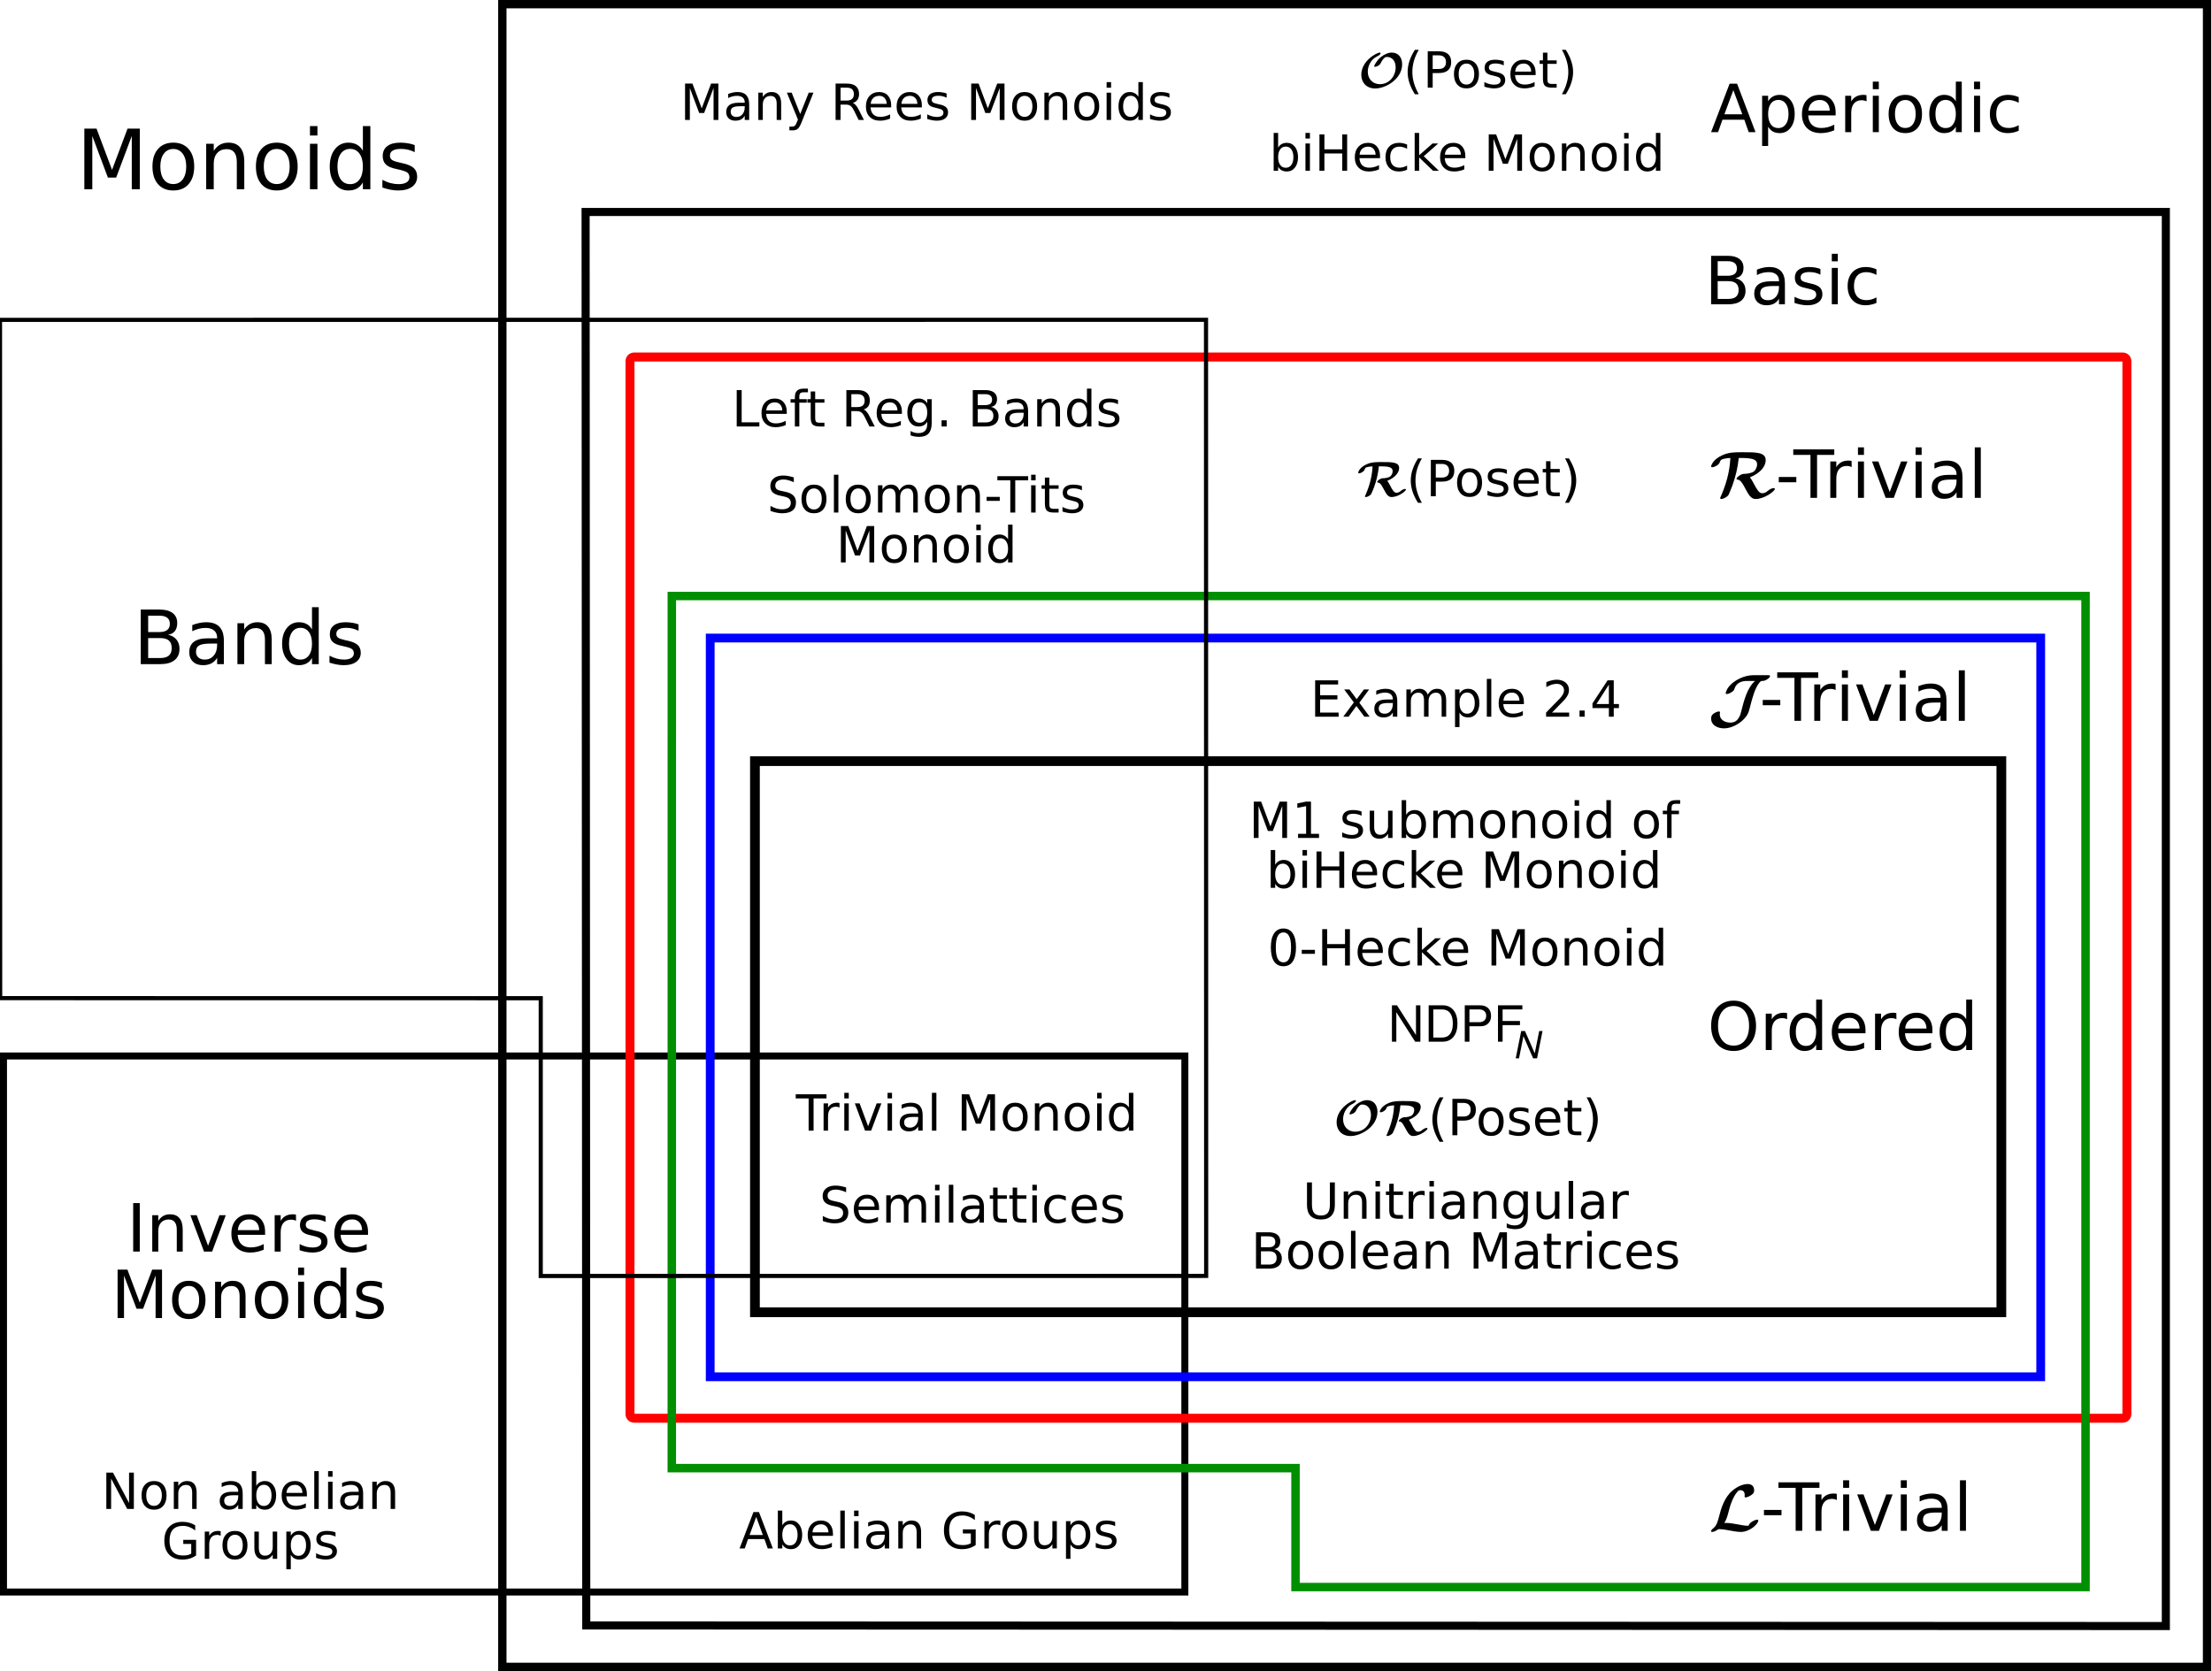 <?xml version="1.0" encoding="UTF-8"?>
<svg xmlns="http://www.w3.org/2000/svg" xmlns:xlink="http://www.w3.org/1999/xlink" width="425.6pt" height="321.6pt" viewBox="0 0 425.6 321.6" version="1.1">
<defs>
<g>
<symbol overflow="visible" id="glyph0-0">
<path style="stroke:none;" d=""/>
</symbol>
<symbol overflow="visible" id="glyph0-1">
<path style="stroke:none;" d="M 8.469 -4.5 C 8.469 -5.797 7.75 -6.75 6.469 -6.75 C 5.828 -6.75 5.031 -6.438 4.297 -5.828 C 3.516 -5.156 3.078 -4.234 3.078 -4.125 C 3.078 -4.016 3.25 -4.016 3.25 -4.016 C 3.391 -4.016 4.062 -4.156 4.344 -4.719 C 4.422 -4.891 4.594 -5.219 4.859 -5.531 C 5.156 -5.859 5.266 -5.906 5.578 -5.906 C 6.547 -5.906 7.219 -5.109 7.219 -3.906 C 7.219 -2.25 6.016 -0.672 4.188 -0.672 C 2.734 -0.672 1.859 -1.75 1.859 -3.062 C 1.859 -3.938 2.172 -4.531 2.406 -4.906 C 2.875 -5.625 3.422 -5.906 3.719 -6.047 C 3.969 -6.172 4.328 -6.422 4.328 -6.625 C 4.328 -6.719 4.219 -6.75 4.141 -6.75 C 3.625 -6.75 0.609 -5.203 0.609 -2.469 C 0.609 -0.969 1.625 0.156 3.281 0.156 C 5.359 0.156 8.469 -1.703 8.469 -4.5 Z M 8.469 -4.5 "/>
</symbol>
<symbol overflow="visible" id="glyph0-2">
<path style="stroke:none;" d="M 9.406 -1.281 C 9.406 -1.406 9.266 -1.406 9.234 -1.406 C 9.109 -1.406 8.75 -1.328 8.312 -0.953 C 8.234 -0.875 8 -0.672 7.547 -0.672 C 7.094 -0.672 6.75 -1.312 6.359 -2.062 C 6.109 -2.531 5.984 -2.75 5.812 -2.969 C 7.438 -3.625 8.094 -4.641 8.094 -5.438 C 8.094 -6.578 6.703 -6.578 4.828 -6.578 C 3.609 -6.578 2.875 -6.578 1.953 -6.203 C 0.516 -5.609 0.219 -4.688 0.219 -4.531 C 0.219 -4.438 0.312 -4.406 0.391 -4.406 C 0.625 -4.406 1.312 -4.703 1.453 -5.125 C 1.578 -5.484 1.672 -5.547 2.062 -5.625 C 2.172 -5.656 2.453 -5.734 2.984 -5.75 C 2.922 -4.703 2.75 -2.766 1.609 -0.203 C 1.516 -0.016 1.516 0.016 1.516 0.031 C 1.516 0.141 1.609 0.156 1.703 0.156 C 1.969 0.156 2.547 -0.141 2.719 -0.438 C 2.75 -0.469 3 -1.047 3.266 -1.719 C 3.734 -3.016 4.062 -4.359 4.188 -5.75 L 4.734 -5.75 C 4.766 -5.75 5.516 -5.75 5.984 -5.656 C 6.578 -5.531 6.844 -5.266 6.844 -4.828 C 6.844 -4.422 6.625 -4.016 6.422 -3.844 C 6.016 -3.516 5.219 -3.469 5.094 -3.469 C 4.875 -3.469 4.656 -3.453 4.312 -3.234 C 4.047 -3.062 3.875 -2.875 3.875 -2.75 C 3.875 -2.672 3.938 -2.641 4.031 -2.625 C 4.234 -2.609 4.5 -2.578 5.062 -1.484 C 5.625 -0.438 5.938 0.156 6.641 0.156 C 7.922 0.156 9.406 -0.984 9.406 -1.281 Z M 9.406 -1.281 "/>
</symbol>
<symbol overflow="visible" id="glyph1-0">
<path style="stroke:none;" d="M 0.484 1.703 L 0.484 -6.766 L 5.281 -6.766 L 5.281 1.703 Z M 1.016 1.156 L 4.734 1.156 L 4.734 -6.219 L 1.016 -6.219 Z M 1.016 1.156 "/>
</symbol>
<symbol overflow="visible" id="glyph1-1">
<path style="stroke:none;" d="M 2.969 -7.281 C 2.551 -6.562 2.238 -5.848 2.031 -5.141 C 1.832 -4.441 1.734 -3.734 1.734 -3.016 C 1.734 -2.297 1.836 -1.582 2.047 -0.875 C 2.254 -0.164 2.562 0.547 2.969 1.266 L 2.219 1.266 C 1.75 0.523 1.398 -0.195 1.172 -0.906 C 0.941 -1.613 0.828 -2.316 0.828 -3.016 C 0.828 -3.711 0.941 -4.41 1.172 -5.109 C 1.398 -5.816 1.75 -6.539 2.219 -7.281 Z M 2.969 -7.281 "/>
</symbol>
<symbol overflow="visible" id="glyph1-2">
<path style="stroke:none;" d="M 1.891 -6.219 L 1.891 -3.594 L 3.078 -3.594 C 3.516 -3.594 3.852 -3.703 4.094 -3.922 C 4.332 -4.148 4.453 -4.477 4.453 -4.906 C 4.453 -5.32 4.332 -5.645 4.094 -5.875 C 3.852 -6.102 3.516 -6.219 3.078 -6.219 Z M 0.938 -7 L 3.078 -7 C 3.859 -7 4.445 -6.82 4.844 -6.469 C 5.25 -6.113 5.453 -5.594 5.453 -4.906 C 5.453 -4.219 5.25 -3.695 4.844 -3.344 C 4.445 -2.988 3.859 -2.812 3.078 -2.812 L 1.891 -2.812 L 1.891 0 L 0.938 0 Z M 0.938 -7 "/>
</symbol>
<symbol overflow="visible" id="glyph1-3">
<path style="stroke:none;" d="M 2.938 -4.641 C 2.477 -4.641 2.113 -4.457 1.844 -4.094 C 1.57 -3.738 1.438 -3.25 1.438 -2.625 C 1.438 -1.988 1.566 -1.488 1.828 -1.125 C 2.098 -0.77 2.469 -0.594 2.938 -0.594 C 3.395 -0.594 3.758 -0.773 4.031 -1.141 C 4.301 -1.504 4.438 -2 4.438 -2.625 C 4.438 -3.238 4.301 -3.727 4.031 -4.094 C 3.758 -4.457 3.395 -4.641 2.938 -4.641 Z M 2.938 -5.375 C 3.688 -5.375 4.273 -5.129 4.703 -4.641 C 5.129 -4.148 5.344 -3.477 5.344 -2.625 C 5.344 -1.758 5.129 -1.082 4.703 -0.594 C 4.273 -0.102 3.688 0.141 2.938 0.141 C 2.188 0.141 1.598 -0.102 1.172 -0.594 C 0.742 -1.082 0.531 -1.758 0.531 -2.625 C 0.531 -3.477 0.742 -4.148 1.172 -4.641 C 1.598 -5.129 2.188 -5.375 2.938 -5.375 Z M 2.938 -5.375 "/>
</symbol>
<symbol overflow="visible" id="glyph1-4">
<path style="stroke:none;" d="M 4.25 -5.094 L 4.25 -4.281 C 4.008 -4.406 3.754 -4.5 3.484 -4.562 C 3.223 -4.625 2.953 -4.656 2.672 -4.656 C 2.242 -4.656 1.922 -4.586 1.703 -4.453 C 1.492 -4.328 1.391 -4.129 1.391 -3.859 C 1.391 -3.66 1.461 -3.504 1.609 -3.391 C 1.766 -3.273 2.078 -3.164 2.547 -3.062 L 2.844 -3 C 3.445 -2.875 3.879 -2.691 4.141 -2.453 C 4.398 -2.211 4.531 -1.879 4.531 -1.453 C 4.531 -0.961 4.336 -0.57 3.953 -0.281 C 3.566 0 3.035 0.141 2.359 0.141 C 2.078 0.141 1.785 0.109 1.484 0.047 C 1.18 -0.004 0.859 -0.082 0.516 -0.188 L 0.516 -1.078 C 0.836 -0.91 1.148 -0.785 1.453 -0.703 C 1.766 -0.617 2.07 -0.578 2.375 -0.578 C 2.781 -0.578 3.094 -0.645 3.312 -0.781 C 3.531 -0.926 3.641 -1.125 3.641 -1.375 C 3.641 -1.613 3.562 -1.797 3.406 -1.922 C 3.25 -2.047 2.906 -2.164 2.375 -2.281 L 2.078 -2.359 C 1.535 -2.461 1.145 -2.629 0.906 -2.859 C 0.676 -3.098 0.562 -3.422 0.562 -3.828 C 0.562 -4.316 0.734 -4.695 1.078 -4.969 C 1.43 -5.238 1.93 -5.375 2.578 -5.375 C 2.891 -5.375 3.188 -5.348 3.469 -5.297 C 3.75 -5.254 4.008 -5.188 4.25 -5.094 Z M 4.25 -5.094 "/>
</symbol>
<symbol overflow="visible" id="glyph1-5">
<path style="stroke:none;" d="M 5.391 -2.844 L 5.391 -2.422 L 1.422 -2.422 C 1.461 -1.828 1.641 -1.375 1.953 -1.062 C 2.273 -0.75 2.723 -0.594 3.297 -0.594 C 3.629 -0.594 3.953 -0.633 4.266 -0.719 C 4.578 -0.801 4.883 -0.922 5.188 -1.078 L 5.188 -0.266 C 4.883 -0.129 4.566 -0.031 4.234 0.031 C 3.91 0.102 3.582 0.141 3.25 0.141 C 2.414 0.141 1.754 -0.102 1.266 -0.594 C 0.773 -1.082 0.531 -1.742 0.531 -2.578 C 0.531 -3.43 0.758 -4.109 1.219 -4.609 C 1.688 -5.117 2.312 -5.375 3.094 -5.375 C 3.801 -5.375 4.359 -5.145 4.766 -4.688 C 5.18 -4.238 5.391 -3.625 5.391 -2.844 Z M 4.531 -3.094 C 4.52 -3.562 4.383 -3.938 4.125 -4.219 C 3.875 -4.5 3.535 -4.641 3.109 -4.641 C 2.629 -4.641 2.242 -4.504 1.953 -4.234 C 1.66 -3.961 1.492 -3.582 1.453 -3.094 Z M 4.531 -3.094 "/>
</symbol>
<symbol overflow="visible" id="glyph1-6">
<path style="stroke:none;" d="M 1.75 -6.734 L 1.75 -5.25 L 3.531 -5.25 L 3.531 -4.578 L 1.75 -4.578 L 1.75 -1.734 C 1.75 -1.305 1.805 -1.031 1.922 -0.906 C 2.047 -0.781 2.285 -0.719 2.641 -0.719 L 3.531 -0.719 L 3.531 0 L 2.641 0 C 1.984 0 1.523 -0.125 1.266 -0.375 C 1.016 -0.625 0.891 -1.078 0.891 -1.734 L 0.891 -4.578 L 0.25 -4.578 L 0.25 -5.25 L 0.891 -5.25 L 0.891 -6.734 Z M 1.75 -6.734 "/>
</symbol>
<symbol overflow="visible" id="glyph1-7">
<path style="stroke:none;" d="M 0.766 -7.281 L 1.516 -7.281 C 1.984 -6.539 2.332 -5.816 2.562 -5.109 C 2.801 -4.41 2.922 -3.711 2.922 -3.016 C 2.922 -2.316 2.801 -1.613 2.562 -0.906 C 2.332 -0.195 1.984 0.523 1.516 1.266 L 0.766 1.266 C 1.18 0.547 1.488 -0.164 1.688 -0.875 C 1.895 -1.582 2 -2.297 2 -3.016 C 2 -3.734 1.895 -4.441 1.688 -5.141 C 1.488 -5.848 1.18 -6.562 0.766 -7.281 Z M 0.766 -7.281 "/>
</symbol>
<symbol overflow="visible" id="glyph1-8">
<path style="stroke:none;" d="M 4.672 -2.625 C 4.672 -3.25 4.539 -3.742 4.281 -4.109 C 4.02 -4.473 3.66 -4.656 3.203 -4.656 C 2.742 -4.656 2.383 -4.473 2.125 -4.109 C 1.863 -3.742 1.734 -3.25 1.734 -2.625 C 1.734 -1.988 1.863 -1.488 2.125 -1.125 C 2.383 -0.758 2.742 -0.578 3.203 -0.578 C 3.66 -0.578 4.02 -0.758 4.281 -1.125 C 4.539 -1.488 4.672 -1.988 4.672 -2.625 Z M 1.734 -4.453 C 1.922 -4.766 2.148 -4.992 2.422 -5.141 C 2.703 -5.297 3.035 -5.375 3.422 -5.375 C 4.055 -5.375 4.57 -5.117 4.969 -4.609 C 5.363 -4.109 5.562 -3.445 5.562 -2.625 C 5.562 -1.789 5.363 -1.117 4.969 -0.609 C 4.57 -0.109 4.055 0.141 3.422 0.141 C 3.035 0.141 2.703 0.066 2.422 -0.078 C 2.148 -0.234 1.922 -0.469 1.734 -0.781 L 1.734 0 L 0.875 0 L 0.875 -7.281 L 1.734 -7.281 Z M 1.734 -4.453 "/>
</symbol>
<symbol overflow="visible" id="glyph1-9">
<path style="stroke:none;" d="M 0.906 -5.25 L 1.766 -5.25 L 1.766 0 L 0.906 0 Z M 0.906 -7.281 L 1.766 -7.281 L 1.766 -6.203 L 0.906 -6.203 Z M 0.906 -7.281 "/>
</symbol>
<symbol overflow="visible" id="glyph1-10">
<path style="stroke:none;" d="M 0.938 -7 L 1.891 -7 L 1.891 -4.125 L 5.328 -4.125 L 5.328 -7 L 6.266 -7 L 6.266 0 L 5.328 0 L 5.328 -3.328 L 1.891 -3.328 L 1.891 0 L 0.938 0 Z M 0.938 -7 "/>
</symbol>
<symbol overflow="visible" id="glyph1-11">
<path style="stroke:none;" d="M 4.688 -5.047 L 4.688 -4.234 C 4.438 -4.367 4.188 -4.469 3.938 -4.531 C 3.695 -4.602 3.453 -4.641 3.203 -4.641 C 2.641 -4.641 2.203 -4.461 1.891 -4.109 C 1.586 -3.754 1.438 -3.258 1.438 -2.625 C 1.438 -1.977 1.586 -1.477 1.891 -1.125 C 2.203 -0.77 2.641 -0.594 3.203 -0.594 C 3.453 -0.594 3.695 -0.625 3.938 -0.688 C 4.188 -0.758 4.438 -0.863 4.688 -1 L 4.688 -0.203 C 4.438 -0.086 4.18 -0.004 3.922 0.047 C 3.672 0.109 3.398 0.141 3.109 0.141 C 2.316 0.141 1.688 -0.109 1.219 -0.609 C 0.758 -1.109 0.531 -1.781 0.531 -2.625 C 0.531 -3.477 0.766 -4.148 1.234 -4.641 C 1.703 -5.129 2.348 -5.375 3.172 -5.375 C 3.43 -5.375 3.688 -5.344 3.938 -5.281 C 4.195 -5.227 4.445 -5.148 4.688 -5.047 Z M 4.688 -5.047 "/>
</symbol>
<symbol overflow="visible" id="glyph1-12">
<path style="stroke:none;" d="M 0.875 -7.281 L 1.734 -7.281 L 1.734 -2.984 L 4.312 -5.25 L 5.406 -5.25 L 2.625 -2.797 L 5.531 0 L 4.406 0 L 1.734 -2.562 L 1.734 0 L 0.875 0 Z M 0.875 -7.281 "/>
</symbol>
<symbol overflow="visible" id="glyph1-13">
<path style="stroke:none;" d=""/>
</symbol>
<symbol overflow="visible" id="glyph1-14">
<path style="stroke:none;" d="M 0.938 -7 L 2.359 -7 L 4.141 -2.234 L 5.938 -7 L 7.344 -7 L 7.344 0 L 6.422 0 L 6.422 -6.141 L 4.609 -1.344 L 3.656 -1.344 L 1.859 -6.141 L 1.859 0 L 0.938 0 Z M 0.938 -7 "/>
</symbol>
<symbol overflow="visible" id="glyph1-15">
<path style="stroke:none;" d="M 5.266 -3.172 L 5.266 0 L 4.406 0 L 4.406 -3.141 C 4.406 -3.641 4.305 -4.008 4.109 -4.25 C 3.922 -4.5 3.629 -4.625 3.234 -4.625 C 2.773 -4.625 2.41 -4.473 2.141 -4.172 C 1.867 -3.879 1.734 -3.477 1.734 -2.969 L 1.734 0 L 0.875 0 L 0.875 -5.25 L 1.734 -5.25 L 1.734 -4.438 C 1.941 -4.75 2.188 -4.984 2.469 -5.141 C 2.75 -5.297 3.07 -5.375 3.438 -5.375 C 4.039 -5.375 4.492 -5.188 4.797 -4.812 C 5.109 -4.438 5.266 -3.891 5.266 -3.172 Z M 5.266 -3.172 "/>
</symbol>
<symbol overflow="visible" id="glyph1-16">
<path style="stroke:none;" d="M 4.359 -4.453 L 4.359 -7.281 L 5.219 -7.281 L 5.219 0 L 4.359 0 L 4.359 -0.781 C 4.172 -0.469 3.938 -0.234 3.656 -0.078 C 3.383 0.066 3.055 0.141 2.672 0.141 C 2.035 0.141 1.52 -0.109 1.125 -0.609 C 0.727 -1.117 0.531 -1.789 0.531 -2.625 C 0.531 -3.445 0.727 -4.109 1.125 -4.609 C 1.52 -5.117 2.035 -5.375 2.672 -5.375 C 3.055 -5.375 3.383 -5.297 3.656 -5.141 C 3.938 -4.992 4.172 -4.766 4.359 -4.453 Z M 1.422 -2.625 C 1.422 -1.988 1.551 -1.488 1.812 -1.125 C 2.07 -0.758 2.43 -0.578 2.891 -0.578 C 3.336 -0.578 3.691 -0.758 3.953 -1.125 C 4.223 -1.488 4.359 -1.988 4.359 -2.625 C 4.359 -3.25 4.223 -3.742 3.953 -4.109 C 3.691 -4.473 3.336 -4.656 2.891 -4.656 C 2.43 -4.656 2.07 -4.473 1.812 -4.109 C 1.551 -3.742 1.422 -3.25 1.422 -2.625 Z M 1.422 -2.625 "/>
</symbol>
<symbol overflow="visible" id="glyph1-17">
<path style="stroke:none;" d="M 3.047 -6.375 C 2.555 -6.375 2.188 -6.133 1.938 -5.656 C 1.695 -5.176 1.578 -4.453 1.578 -3.484 C 1.578 -2.523 1.695 -1.805 1.938 -1.328 C 2.188 -0.848 2.555 -0.609 3.047 -0.609 C 3.535 -0.609 3.898 -0.848 4.141 -1.328 C 4.391 -1.805 4.516 -2.523 4.516 -3.484 C 4.516 -4.453 4.391 -5.176 4.141 -5.656 C 3.898 -6.133 3.535 -6.375 3.047 -6.375 Z M 3.047 -7.125 C 3.828 -7.125 4.426 -6.812 4.844 -6.188 C 5.258 -5.57 5.469 -4.672 5.469 -3.484 C 5.469 -2.305 5.258 -1.406 4.844 -0.781 C 4.426 -0.164 3.828 0.141 3.047 0.141 C 2.266 0.141 1.664 -0.164 1.25 -0.781 C 0.832 -1.406 0.625 -2.305 0.625 -3.484 C 0.625 -4.672 0.832 -5.57 1.25 -6.188 C 1.664 -6.812 2.266 -7.125 3.047 -7.125 Z M 3.047 -7.125 "/>
</symbol>
<symbol overflow="visible" id="glyph1-18">
<path style="stroke:none;" d="M 0.469 -3.016 L 3 -3.016 L 3 -2.25 L 0.469 -2.25 Z M 0.469 -3.016 "/>
</symbol>
<symbol overflow="visible" id="glyph1-19">
<path style="stroke:none;" d="M 0.938 -7 L 2.219 -7 L 5.312 -1.141 L 5.312 -7 L 6.234 -7 L 6.234 0 L 4.953 0 L 1.859 -5.844 L 1.859 0 L 0.938 0 Z M 0.938 -7 "/>
</symbol>
<symbol overflow="visible" id="glyph1-20">
<path style="stroke:none;" d="M 3.281 -2.641 C 2.594 -2.641 2.113 -2.555 1.844 -2.391 C 1.57 -2.234 1.438 -1.961 1.438 -1.578 C 1.438 -1.273 1.535 -1.031 1.734 -0.844 C 1.941 -0.664 2.219 -0.578 2.562 -0.578 C 3.039 -0.578 3.422 -0.75 3.703 -1.094 C 3.992 -1.438 4.141 -1.883 4.141 -2.438 L 4.141 -2.641 Z M 5 -3 L 5 0 L 4.141 0 L 4.141 -0.797 C 3.941 -0.473 3.695 -0.234 3.406 -0.078 C 3.113 0.066 2.754 0.141 2.328 0.141 C 1.797 0.141 1.367 -0.008 1.047 -0.312 C 0.734 -0.613 0.578 -1.02 0.578 -1.531 C 0.578 -2.113 0.773 -2.555 1.172 -2.859 C 1.566 -3.16 2.156 -3.312 2.938 -3.312 L 4.141 -3.312 L 4.141 -3.391 C 4.141 -3.785 4.008 -4.094 3.75 -4.312 C 3.488 -4.531 3.125 -4.641 2.656 -4.641 C 2.352 -4.641 2.062 -4.602 1.781 -4.531 C 1.5 -4.457 1.223 -4.352 0.953 -4.219 L 0.953 -5 C 1.273 -5.125 1.582 -5.219 1.875 -5.281 C 2.176 -5.344 2.469 -5.375 2.75 -5.375 C 3.508 -5.375 4.07 -5.176 4.438 -4.781 C 4.812 -4.383 5 -3.789 5 -3 Z M 5 -3 "/>
</symbol>
<symbol overflow="visible" id="glyph1-21">
<path style="stroke:none;" d="M 0.906 -7.281 L 1.766 -7.281 L 1.766 0 L 0.906 0 Z M 0.906 -7.281 "/>
</symbol>
<symbol overflow="visible" id="glyph1-22">
<path style="stroke:none;" d="M 5.703 -1 L 5.703 -2.875 L 4.172 -2.875 L 4.172 -3.656 L 6.641 -3.656 L 6.641 -0.656 C 6.273 -0.395 5.875 -0.195 5.438 -0.062 C 5 0.07 4.531 0.141 4.031 0.141 C 2.938 0.141 2.078 -0.176 1.453 -0.812 C 0.836 -1.457 0.531 -2.348 0.531 -3.484 C 0.531 -4.629 0.836 -5.52 1.453 -6.156 C 2.078 -6.801 2.938 -7.125 4.031 -7.125 C 4.488 -7.125 4.922 -7.066 5.328 -6.953 C 5.734 -6.836 6.113 -6.672 6.469 -6.453 L 6.469 -5.453 C 6.113 -5.742 5.738 -5.961 5.344 -6.109 C 4.957 -6.266 4.547 -6.344 4.109 -6.344 C 3.254 -6.344 2.609 -6.102 2.172 -5.625 C 1.742 -5.145 1.531 -4.43 1.531 -3.484 C 1.531 -2.547 1.742 -1.836 2.172 -1.359 C 2.609 -0.879 3.254 -0.641 4.109 -0.641 C 4.441 -0.641 4.738 -0.664 5 -0.719 C 5.258 -0.781 5.492 -0.875 5.703 -1 Z M 5.703 -1 "/>
</symbol>
<symbol overflow="visible" id="glyph1-23">
<path style="stroke:none;" d="M 3.938 -4.438 C 3.844 -4.5 3.738 -4.539 3.625 -4.562 C 3.508 -4.594 3.383 -4.609 3.25 -4.609 C 2.758 -4.609 2.383 -4.445 2.125 -4.125 C 1.863 -3.812 1.734 -3.359 1.734 -2.766 L 1.734 0 L 0.875 0 L 0.875 -5.25 L 1.734 -5.25 L 1.734 -4.438 C 1.922 -4.75 2.156 -4.984 2.438 -5.141 C 2.727 -5.297 3.082 -5.375 3.5 -5.375 C 3.562 -5.375 3.629 -5.367 3.703 -5.359 C 3.773 -5.348 3.852 -5.336 3.938 -5.328 Z M 3.938 -4.438 "/>
</symbol>
<symbol overflow="visible" id="glyph1-24">
<path style="stroke:none;" d="M 0.812 -2.078 L 0.812 -5.25 L 1.672 -5.25 L 1.672 -2.109 C 1.672 -1.609 1.77 -1.234 1.969 -0.984 C 2.164 -0.734 2.457 -0.609 2.844 -0.609 C 3.301 -0.609 3.664 -0.754 3.938 -1.047 C 4.207 -1.348 4.344 -1.754 4.344 -2.266 L 4.344 -5.25 L 5.203 -5.25 L 5.203 0 L 4.344 0 L 4.344 -0.812 C 4.133 -0.488 3.891 -0.25 3.609 -0.094 C 3.336 0.062 3.02 0.141 2.656 0.141 C 2.051 0.141 1.594 -0.047 1.281 -0.422 C 0.969 -0.797 0.812 -1.348 0.812 -2.078 Z M 2.984 -5.375 Z M 2.984 -5.375 "/>
</symbol>
<symbol overflow="visible" id="glyph1-25">
<path style="stroke:none;" d="M 1.734 -0.781 L 1.734 2 L 0.875 2 L 0.875 -5.25 L 1.734 -5.25 L 1.734 -4.453 C 1.922 -4.766 2.148 -4.992 2.422 -5.141 C 2.703 -5.297 3.035 -5.375 3.422 -5.375 C 4.055 -5.375 4.57 -5.117 4.969 -4.609 C 5.363 -4.109 5.562 -3.445 5.562 -2.625 C 5.562 -1.789 5.363 -1.117 4.969 -0.609 C 4.57 -0.109 4.055 0.141 3.422 0.141 C 3.035 0.141 2.703 0.066 2.422 -0.078 C 2.148 -0.234 1.922 -0.469 1.734 -0.781 Z M 4.672 -2.625 C 4.672 -3.25 4.539 -3.742 4.281 -4.109 C 4.02 -4.473 3.66 -4.656 3.203 -4.656 C 2.742 -4.656 2.383 -4.473 2.125 -4.109 C 1.863 -3.742 1.734 -3.25 1.734 -2.625 C 1.734 -1.988 1.863 -1.488 2.125 -1.125 C 2.383 -0.758 2.742 -0.578 3.203 -0.578 C 3.66 -0.578 4.02 -0.758 4.281 -1.125 C 4.539 -1.488 4.672 -1.988 4.672 -2.625 Z M 4.672 -2.625 "/>
</symbol>
<symbol overflow="visible" id="glyph1-26">
<path style="stroke:none;" d="M 0.828 -7 L 1.781 -7 L 1.781 -2.75 C 1.781 -2 1.914 -1.457 2.188 -1.125 C 2.457 -0.789 2.898 -0.625 3.516 -0.625 C 4.117 -0.625 4.555 -0.789 4.828 -1.125 C 5.098 -1.457 5.234 -2 5.234 -2.75 L 5.234 -7 L 6.188 -7 L 6.188 -2.625 C 6.188 -1.719 5.957 -1.031 5.5 -0.562 C 5.051 -0.094 4.391 0.141 3.516 0.141 C 2.629 0.141 1.957 -0.094 1.5 -0.562 C 1.051 -1.031 0.828 -1.719 0.828 -2.625 Z M 0.828 -7 "/>
</symbol>
<symbol overflow="visible" id="glyph1-27">
<path style="stroke:none;" d="M 4.359 -2.688 C 4.359 -3.312 4.227 -3.797 3.969 -4.141 C 3.707 -4.484 3.348 -4.656 2.891 -4.656 C 2.422 -4.656 2.055 -4.484 1.797 -4.141 C 1.547 -3.797 1.422 -3.312 1.422 -2.688 C 1.422 -2.062 1.547 -1.578 1.797 -1.234 C 2.055 -0.891 2.422 -0.719 2.891 -0.719 C 3.348 -0.719 3.707 -0.891 3.969 -1.234 C 4.227 -1.578 4.359 -2.062 4.359 -2.688 Z M 5.219 -0.656 C 5.219 0.238 5.02 0.906 4.625 1.344 C 4.227 1.781 3.617 2 2.797 2 C 2.492 2 2.207 1.973 1.938 1.922 C 1.676 1.879 1.414 1.812 1.156 1.719 L 1.156 0.875 C 1.414 1.02 1.664 1.125 1.906 1.188 C 2.156 1.25 2.41 1.281 2.672 1.281 C 3.234 1.281 3.656 1.129 3.938 0.828 C 4.219 0.535 4.359 0.094 4.359 -0.5 L 4.359 -0.922 C 4.18 -0.609 3.953 -0.375 3.672 -0.219 C 3.391 -0.07 3.055 0 2.672 0 C 2.023 0 1.504 -0.242 1.109 -0.734 C 0.723 -1.223 0.531 -1.875 0.531 -2.688 C 0.531 -3.5 0.723 -4.148 1.109 -4.641 C 1.504 -5.129 2.023 -5.375 2.672 -5.375 C 3.055 -5.375 3.391 -5.297 3.672 -5.141 C 3.953 -4.984 4.18 -4.754 4.359 -4.453 L 4.359 -5.25 L 5.219 -5.25 Z M 5.219 -0.656 "/>
</symbol>
<symbol overflow="visible" id="glyph1-28">
<path style="stroke:none;" d="M 1.891 -3.344 L 1.891 -0.781 L 3.406 -0.781 C 3.914 -0.781 4.289 -0.883 4.531 -1.094 C 4.781 -1.301 4.906 -1.625 4.906 -2.062 C 4.906 -2.5 4.781 -2.82 4.531 -3.031 C 4.289 -3.238 3.914 -3.344 3.406 -3.344 Z M 1.891 -6.219 L 1.891 -4.109 L 3.281 -4.109 C 3.75 -4.109 4.094 -4.191 4.312 -4.359 C 4.539 -4.535 4.656 -4.801 4.656 -5.156 C 4.656 -5.508 4.539 -5.773 4.312 -5.953 C 4.094 -6.129 3.75 -6.219 3.281 -6.219 Z M 0.938 -7 L 3.359 -7 C 4.078 -7 4.629 -6.848 5.016 -6.547 C 5.41 -6.242 5.609 -5.816 5.609 -5.266 C 5.609 -4.836 5.508 -4.492 5.312 -4.234 C 5.113 -3.984 4.82 -3.828 4.438 -3.766 C 4.895 -3.672 5.254 -3.461 5.516 -3.141 C 5.773 -2.828 5.906 -2.43 5.906 -1.953 C 5.906 -1.328 5.691 -0.844 5.266 -0.5 C 4.836 -0.164 4.234 0 3.453 0 L 0.938 0 Z M 0.938 -7 "/>
</symbol>
<symbol overflow="visible" id="glyph1-29">
<path style="stroke:none;" d="M 5.141 -6.766 L 5.141 -5.844 C 4.773 -6.008 4.43 -6.133 4.109 -6.219 C 3.797 -6.312 3.488 -6.359 3.188 -6.359 C 2.676 -6.359 2.281 -6.254 2 -6.047 C 1.719 -5.848 1.578 -5.566 1.578 -5.203 C 1.578 -4.891 1.672 -4.656 1.859 -4.5 C 2.047 -4.344 2.398 -4.219 2.922 -4.125 L 3.484 -4 C 4.191 -3.863 4.711 -3.625 5.047 -3.281 C 5.391 -2.945 5.562 -2.5 5.562 -1.938 C 5.562 -1.25 5.332 -0.727 4.875 -0.375 C 4.414 -0.031 3.75 0.141 2.875 0.141 C 2.539 0.141 2.188 0.098 1.812 0.016 C 1.445 -0.055 1.062 -0.164 0.656 -0.312 L 0.656 -1.281 C 1.039 -1.062 1.414 -0.895 1.781 -0.781 C 2.156 -0.676 2.52 -0.625 2.875 -0.625 C 3.414 -0.625 3.832 -0.727 4.125 -0.938 C 4.414 -1.156 4.562 -1.461 4.562 -1.859 C 4.562 -2.203 4.457 -2.469 4.25 -2.656 C 4.039 -2.852 3.695 -3 3.219 -3.094 L 2.641 -3.219 C 1.93 -3.352 1.414 -3.57 1.094 -3.875 C 0.781 -4.176 0.625 -4.594 0.625 -5.125 C 0.625 -5.738 0.844 -6.223 1.281 -6.578 C 1.719 -6.941 2.32 -7.125 3.094 -7.125 C 3.414 -7.125 3.742 -7.094 4.078 -7.031 C 4.422 -6.969 4.773 -6.879 5.141 -6.766 Z M 5.141 -6.766 "/>
</symbol>
<symbol overflow="visible" id="glyph1-30">
<path style="stroke:none;" d="M 4.984 -4.234 C 5.203 -4.617 5.461 -4.906 5.766 -5.094 C 6.066 -5.281 6.422 -5.375 6.828 -5.375 C 7.367 -5.375 7.785 -5.18 8.078 -4.797 C 8.379 -4.41 8.531 -3.867 8.531 -3.172 L 8.531 0 L 7.656 0 L 7.656 -3.141 C 7.656 -3.641 7.566 -4.008 7.391 -4.25 C 7.211 -4.5 6.941 -4.625 6.578 -4.625 C 6.129 -4.625 5.773 -4.473 5.516 -4.172 C 5.266 -3.879 5.141 -3.477 5.141 -2.969 L 5.141 0 L 4.266 0 L 4.266 -3.141 C 4.266 -3.641 4.176 -4.008 4 -4.25 C 3.82 -4.5 3.547 -4.625 3.172 -4.625 C 2.734 -4.625 2.383 -4.473 2.125 -4.172 C 1.863 -3.879 1.734 -3.477 1.734 -2.969 L 1.734 0 L 0.875 0 L 0.875 -5.25 L 1.734 -5.25 L 1.734 -4.438 C 1.93 -4.75 2.164 -4.984 2.438 -5.141 C 2.719 -5.297 3.047 -5.375 3.422 -5.375 C 3.805 -5.375 4.129 -5.273 4.391 -5.078 C 4.66 -4.891 4.859 -4.609 4.984 -4.234 Z M 4.984 -4.234 "/>
</symbol>
<symbol overflow="visible" id="glyph1-31">
<path style="stroke:none;" d="M -0.031 -7 L 5.891 -7 L 5.891 -6.203 L 3.406 -6.203 L 3.406 0 L 2.453 0 L 2.453 -6.203 L -0.031 -6.203 Z M -0.031 -7 "/>
</symbol>
<symbol overflow="visible" id="glyph1-32">
<path style="stroke:none;" d="M 0.938 -7 L 1.891 -7 L 1.891 -0.797 L 5.297 -0.797 L 5.297 0 L 0.938 0 Z M 0.938 -7 "/>
</symbol>
<symbol overflow="visible" id="glyph1-33">
<path style="stroke:none;" d="M 3.562 -7.281 L 3.562 -6.578 L 2.734 -6.578 C 2.422 -6.578 2.203 -6.516 2.078 -6.391 C 1.961 -6.266 1.906 -6.035 1.906 -5.703 L 1.906 -5.25 L 3.328 -5.25 L 3.328 -4.578 L 1.906 -4.578 L 1.906 0 L 1.047 0 L 1.047 -4.578 L 0.219 -4.578 L 0.219 -5.25 L 1.047 -5.25 L 1.047 -5.609 C 1.047 -6.191 1.18 -6.613 1.453 -6.875 C 1.723 -7.145 2.156 -7.281 2.75 -7.281 Z M 3.562 -7.281 "/>
</symbol>
<symbol overflow="visible" id="glyph1-34">
<path style="stroke:none;" d="M 4.266 -3.281 C 4.461 -3.207 4.656 -3.055 4.844 -2.828 C 5.039 -2.609 5.234 -2.301 5.422 -1.906 L 6.391 0 L 5.375 0 L 4.484 -1.797 C 4.242 -2.266 4.016 -2.57 3.797 -2.719 C 3.586 -2.875 3.297 -2.953 2.922 -2.953 L 1.891 -2.953 L 1.891 0 L 0.938 0 L 0.938 -7 L 3.078 -7 C 3.879 -7 4.473 -6.828 4.859 -6.484 C 5.254 -6.148 5.453 -5.648 5.453 -4.984 C 5.453 -4.535 5.348 -4.164 5.141 -3.875 C 4.941 -3.594 4.648 -3.395 4.266 -3.281 Z M 1.891 -6.219 L 1.891 -3.734 L 3.078 -3.734 C 3.535 -3.734 3.879 -3.836 4.109 -4.047 C 4.336 -4.254 4.453 -4.566 4.453 -4.984 C 4.453 -5.391 4.336 -5.695 4.109 -5.906 C 3.879 -6.113 3.535 -6.219 3.078 -6.219 Z M 1.891 -6.219 "/>
</symbol>
<symbol overflow="visible" id="glyph1-35">
<path style="stroke:none;" d="M 1.031 -1.188 L 2.016 -1.188 L 2.016 0 L 1.031 0 Z M 1.031 -1.188 "/>
</symbol>
<symbol overflow="visible" id="glyph1-36">
<path style="stroke:none;" d="M 0.281 -5.25 L 1.203 -5.25 L 2.844 -0.844 L 4.484 -5.25 L 5.391 -5.25 L 3.422 0 L 2.25 0 Z M 0.281 -5.25 "/>
</symbol>
<symbol overflow="visible" id="glyph1-37">
<path style="stroke:none;" d="M 1.188 -0.797 L 2.734 -0.797 L 2.734 -6.125 L 1.047 -5.797 L 1.047 -6.656 L 2.719 -7 L 3.672 -7 L 3.672 -0.797 L 5.219 -0.797 L 5.219 0 L 1.188 0 Z M 1.188 -0.797 "/>
</symbol>
<symbol overflow="visible" id="glyph1-38">
<path style="stroke:none;" d="M 3.281 -6.062 L 2 -2.578 L 4.562 -2.578 Z M 2.75 -7 L 3.812 -7 L 6.484 0 L 5.5 0 L 4.859 -1.797 L 1.703 -1.797 L 1.078 0 L 0.078 0 Z M 2.75 -7 "/>
</symbol>
<symbol overflow="visible" id="glyph1-39">
<path style="stroke:none;" d="M 3.094 0.484 C 2.844 1.109 2.602 1.516 2.375 1.703 C 2.145 1.898 1.836 2 1.453 2 L 0.766 2 L 0.766 1.281 L 1.266 1.281 C 1.504 1.281 1.688 1.223 1.812 1.109 C 1.945 0.992 2.094 0.727 2.25 0.312 L 2.406 -0.078 L 0.281 -5.25 L 1.203 -5.25 L 2.844 -1.141 L 4.484 -5.25 L 5.391 -5.25 Z M 3.094 0.484 "/>
</symbol>
<symbol overflow="visible" id="glyph1-40">
<path style="stroke:none;" d="M 0.938 -7 L 5.359 -7 L 5.359 -6.203 L 1.891 -6.203 L 1.891 -4.125 L 5.219 -4.125 L 5.219 -3.328 L 1.891 -3.328 L 1.891 -0.797 L 5.453 -0.797 L 5.453 0 L 0.938 0 Z M 0.938 -7 "/>
</symbol>
<symbol overflow="visible" id="glyph1-41">
<path style="stroke:none;" d="M 5.266 -5.25 L 3.375 -2.688 L 5.359 0 L 4.344 0 L 2.812 -2.062 L 1.297 0 L 0.281 0 L 2.312 -2.75 L 0.453 -5.25 L 1.469 -5.25 L 2.859 -3.375 L 4.25 -5.25 Z M 5.266 -5.25 "/>
</symbol>
<symbol overflow="visible" id="glyph1-42">
<path style="stroke:none;" d="M 1.844 -0.797 L 5.141 -0.797 L 5.141 0 L 0.703 0 L 0.703 -0.797 C 1.055 -1.172 1.539 -1.672 2.156 -2.297 C 2.781 -2.922 3.176 -3.32 3.344 -3.5 C 3.645 -3.844 3.852 -4.129 3.969 -4.359 C 4.094 -4.598 4.156 -4.832 4.156 -5.062 C 4.156 -5.438 4.023 -5.738 3.766 -5.969 C 3.504 -6.207 3.164 -6.328 2.75 -6.328 C 2.445 -6.328 2.129 -6.273 1.797 -6.172 C 1.473 -6.066 1.125 -5.91 0.75 -5.703 L 0.75 -6.656 C 1.133 -6.812 1.488 -6.926 1.812 -7 C 2.145 -7.082 2.445 -7.125 2.719 -7.125 C 3.445 -7.125 4.023 -6.941 4.453 -6.578 C 4.891 -6.211 5.109 -5.727 5.109 -5.125 C 5.109 -4.832 5.051 -4.555 4.938 -4.297 C 4.832 -4.047 4.641 -3.742 4.359 -3.391 C 4.273 -3.305 4.023 -3.047 3.609 -2.609 C 3.191 -2.18 2.602 -1.578 1.844 -0.797 Z M 1.844 -0.797 "/>
</symbol>
<symbol overflow="visible" id="glyph1-43">
<path style="stroke:none;" d="M 3.625 -6.172 L 1.234 -2.438 L 3.625 -2.438 Z M 3.375 -7 L 4.562 -7 L 4.562 -2.438 L 5.562 -2.438 L 5.562 -1.656 L 4.562 -1.656 L 4.562 0 L 3.625 0 L 3.625 -1.656 L 0.469 -1.656 L 0.469 -2.562 Z M 3.375 -7 "/>
</symbol>
<symbol overflow="visible" id="glyph2-0">
<path style="stroke:none;" d="M 0.641 2.266 L 0.641 -9.016 L 7.031 -9.016 L 7.031 2.266 Z M 1.359 1.547 L 6.328 1.547 L 6.328 -8.297 L 1.359 -8.297 Z M 1.359 1.547 "/>
</symbol>
<symbol overflow="visible" id="glyph2-1">
<path style="stroke:none;" d="M 1.25 -9.328 L 2.516 -9.328 L 2.516 0 L 1.25 0 Z M 1.25 -9.328 "/>
</symbol>
<symbol overflow="visible" id="glyph2-2">
<path style="stroke:none;" d="M 7.016 -4.219 L 7.016 0 L 5.875 0 L 5.875 -4.188 C 5.875 -4.852 5.742 -5.348 5.484 -5.672 C 5.223 -6.004 4.836 -6.172 4.328 -6.172 C 3.703 -6.172 3.207 -5.973 2.844 -5.578 C 2.488 -5.18 2.312 -4.641 2.312 -3.953 L 2.312 0 L 1.156 0 L 1.156 -7 L 2.312 -7 L 2.312 -5.906 C 2.594 -6.332 2.914 -6.648 3.281 -6.859 C 3.656 -7.066 4.086 -7.172 4.578 -7.172 C 5.379 -7.172 5.984 -6.922 6.391 -6.422 C 6.805 -5.922 7.016 -5.188 7.016 -4.219 Z M 7.016 -4.219 "/>
</symbol>
<symbol overflow="visible" id="glyph2-3">
<path style="stroke:none;" d="M 0.375 -7 L 1.594 -7 L 3.781 -1.125 L 5.969 -7 L 7.188 -7 L 4.562 0 L 3 0 Z M 0.375 -7 "/>
</symbol>
<symbol overflow="visible" id="glyph2-4">
<path style="stroke:none;" d="M 7.188 -3.781 L 7.188 -3.219 L 1.906 -3.219 C 1.957 -2.426 2.195 -1.82 2.625 -1.406 C 3.051 -1 3.645 -0.797 4.406 -0.797 C 4.844 -0.797 5.27 -0.848 5.688 -0.953 C 6.102 -1.066 6.516 -1.227 6.922 -1.438 L 6.922 -0.359 C 6.516 -0.18 6.094 -0.047 5.656 0.047 C 5.219 0.141 4.781 0.188 4.344 0.188 C 3.219 0.188 2.328 -0.133 1.672 -0.781 C 1.023 -1.438 0.703 -2.32 0.703 -3.438 C 0.703 -4.582 1.008 -5.488 1.625 -6.156 C 2.25 -6.832 3.086 -7.172 4.141 -7.172 C 5.078 -7.172 5.816 -6.863 6.359 -6.25 C 6.91 -5.645 7.188 -4.82 7.188 -3.781 Z M 6.047 -4.125 C 6.035 -4.75 5.859 -5.25 5.516 -5.625 C 5.172 -6 4.719 -6.188 4.156 -6.188 C 3.508 -6.188 2.992 -6.004 2.609 -5.641 C 2.223 -5.285 2 -4.781 1.938 -4.125 Z M 6.047 -4.125 "/>
</symbol>
<symbol overflow="visible" id="glyph2-5">
<path style="stroke:none;" d="M 5.266 -5.922 C 5.129 -5.992 4.984 -6.047 4.828 -6.078 C 4.68 -6.117 4.52 -6.141 4.344 -6.141 C 3.688 -6.141 3.18 -5.926 2.828 -5.5 C 2.484 -5.082 2.312 -4.477 2.312 -3.688 L 2.312 0 L 1.156 0 L 1.156 -7 L 2.312 -7 L 2.312 -5.906 C 2.562 -6.332 2.879 -6.648 3.266 -6.859 C 3.648 -7.066 4.117 -7.172 4.672 -7.172 C 4.754 -7.172 4.844 -7.164 4.938 -7.156 C 5.031 -7.145 5.133 -7.129 5.25 -7.109 Z M 5.266 -5.922 "/>
</symbol>
<symbol overflow="visible" id="glyph2-6">
<path style="stroke:none;" d="M 5.672 -6.797 L 5.672 -5.703 C 5.348 -5.867 5.008 -5.992 4.656 -6.078 C 4.301 -6.16 3.938 -6.203 3.562 -6.203 C 3 -6.203 2.57 -6.113 2.281 -5.938 C 2 -5.77 1.859 -5.508 1.859 -5.156 C 1.859 -4.883 1.957 -4.672 2.156 -4.516 C 2.363 -4.367 2.773 -4.227 3.391 -4.094 L 3.781 -4 C 4.602 -3.832 5.188 -3.586 5.531 -3.266 C 5.875 -2.941 6.047 -2.5 6.047 -1.938 C 6.047 -1.281 5.785 -0.758 5.266 -0.375 C 4.754 0 4.051 0.188 3.156 0.188 C 2.781 0.188 2.391 0.148 1.984 0.078 C 1.578 0.004 1.145 -0.102 0.688 -0.25 L 0.688 -1.438 C 1.113 -1.219 1.531 -1.051 1.938 -0.938 C 2.352 -0.832 2.766 -0.781 3.172 -0.781 C 3.711 -0.781 4.129 -0.875 4.422 -1.062 C 4.711 -1.25 4.859 -1.508 4.859 -1.844 C 4.859 -2.156 4.754 -2.395 4.547 -2.562 C 4.336 -2.727 3.875 -2.891 3.156 -3.047 L 2.766 -3.141 C 2.047 -3.285 1.531 -3.516 1.219 -3.828 C 0.906 -4.141 0.75 -4.566 0.75 -5.109 C 0.75 -5.766 0.977 -6.27 1.438 -6.625 C 1.906 -6.988 2.57 -7.172 3.438 -7.172 C 3.852 -7.172 4.25 -7.141 4.625 -7.078 C 5 -7.016 5.348 -6.922 5.672 -6.797 Z M 5.672 -6.797 "/>
</symbol>
<symbol overflow="visible" id="glyph2-7">
<path style="stroke:none;" d="M 1.25 -9.328 L 3.141 -9.328 L 5.516 -2.984 L 7.906 -9.328 L 9.797 -9.328 L 9.797 0 L 8.562 0 L 8.562 -8.188 L 6.156 -1.797 L 4.891 -1.797 L 2.484 -8.188 L 2.484 0 L 1.25 0 Z M 1.25 -9.328 "/>
</symbol>
<symbol overflow="visible" id="glyph2-8">
<path style="stroke:none;" d="M 3.922 -6.188 C 3.305 -6.188 2.816 -5.945 2.453 -5.469 C 2.098 -4.988 1.922 -4.332 1.922 -3.5 C 1.922 -2.656 2.098 -1.992 2.453 -1.516 C 2.805 -1.035 3.297 -0.797 3.922 -0.797 C 4.535 -0.797 5.02 -1.035 5.375 -1.516 C 5.727 -2.004 5.906 -2.664 5.906 -3.5 C 5.906 -4.32 5.727 -4.973 5.375 -5.453 C 5.02 -5.941 4.535 -6.188 3.922 -6.188 Z M 3.922 -7.172 C 4.922 -7.172 5.703 -6.844 6.266 -6.188 C 6.836 -5.539 7.125 -4.645 7.125 -3.5 C 7.125 -2.352 6.836 -1.453 6.266 -0.797 C 5.703 -0.141 4.922 0.188 3.922 0.188 C 2.91 0.188 2.117 -0.141 1.547 -0.797 C 0.984 -1.453 0.703 -2.352 0.703 -3.5 C 0.703 -4.645 0.984 -5.539 1.547 -6.188 C 2.117 -6.844 2.91 -7.172 3.922 -7.172 Z M 3.922 -7.172 "/>
</symbol>
<symbol overflow="visible" id="glyph2-9">
<path style="stroke:none;" d="M 1.203 -7 L 2.359 -7 L 2.359 0 L 1.203 0 Z M 1.203 -9.719 L 2.359 -9.719 L 2.359 -8.266 L 1.203 -8.266 Z M 1.203 -9.719 "/>
</symbol>
<symbol overflow="visible" id="glyph2-10">
<path style="stroke:none;" d="M 5.812 -5.938 L 5.812 -9.719 L 6.953 -9.719 L 6.953 0 L 5.812 0 L 5.812 -1.047 C 5.57 -0.629 5.266 -0.316 4.891 -0.109 C 4.523 0.086 4.082 0.188 3.562 0.188 C 2.719 0.188 2.031 -0.148 1.5 -0.828 C 0.969 -1.504 0.703 -2.395 0.703 -3.5 C 0.703 -4.594 0.969 -5.477 1.5 -6.156 C 2.031 -6.832 2.719 -7.172 3.562 -7.172 C 4.082 -7.172 4.523 -7.066 4.891 -6.859 C 5.266 -6.66 5.57 -6.352 5.812 -5.938 Z M 1.891 -3.5 C 1.891 -2.645 2.062 -1.977 2.406 -1.5 C 2.758 -1.02 3.238 -0.781 3.844 -0.781 C 4.457 -0.781 4.938 -1.02 5.281 -1.5 C 5.633 -1.977 5.812 -2.645 5.812 -3.5 C 5.812 -4.344 5.633 -5.004 5.281 -5.484 C 4.938 -5.961 4.457 -6.203 3.844 -6.203 C 3.238 -6.203 2.758 -5.961 2.406 -5.484 C 2.062 -5.004 1.891 -4.344 1.891 -3.5 Z M 1.891 -3.5 "/>
</symbol>
<symbol overflow="visible" id="glyph2-11">
<path style="stroke:none;" d="M 0.625 -4.016 L 4 -4.016 L 4 -3 L 0.625 -3 Z M 0.625 -4.016 "/>
</symbol>
<symbol overflow="visible" id="glyph2-12">
<path style="stroke:none;" d="M -0.031 -9.328 L 7.859 -9.328 L 7.859 -8.266 L 4.547 -8.266 L 4.547 0 L 3.281 0 L 3.281 -8.266 L -0.031 -8.266 Z M -0.031 -9.328 "/>
</symbol>
<symbol overflow="visible" id="glyph2-13">
<path style="stroke:none;" d="M 4.391 -3.516 C 3.461 -3.516 2.816 -3.406 2.453 -3.188 C 2.098 -2.977 1.922 -2.617 1.922 -2.109 C 1.922 -1.703 2.051 -1.379 2.312 -1.141 C 2.582 -0.898 2.953 -0.781 3.422 -0.781 C 4.055 -0.781 4.566 -1.004 4.953 -1.453 C 5.336 -1.91 5.531 -2.516 5.531 -3.266 L 5.531 -3.516 Z M 6.672 -4 L 6.672 0 L 5.531 0 L 5.531 -1.062 C 5.27 -0.633 4.941 -0.316 4.547 -0.109 C 4.16 0.086 3.68 0.188 3.109 0.188 C 2.391 0.188 1.816 -0.016 1.391 -0.422 C 0.973 -0.828 0.766 -1.363 0.766 -2.031 C 0.766 -2.82 1.023 -3.414 1.547 -3.812 C 2.078 -4.219 2.867 -4.422 3.922 -4.422 L 5.531 -4.422 L 5.531 -4.531 C 5.531 -5.062 5.352 -5.469 5 -5.75 C 4.656 -6.039 4.172 -6.188 3.547 -6.188 C 3.141 -6.188 2.75 -6.141 2.375 -6.047 C 2 -5.953 1.633 -5.812 1.281 -5.625 L 1.281 -6.672 C 1.695 -6.836 2.102 -6.961 2.5 -7.047 C 2.895 -7.129 3.281 -7.172 3.656 -7.172 C 4.676 -7.172 5.43 -6.906 5.922 -6.375 C 6.422 -5.852 6.672 -5.062 6.672 -4 Z M 6.672 -4 "/>
</symbol>
<symbol overflow="visible" id="glyph2-14">
<path style="stroke:none;" d="M 1.203 -9.719 L 2.359 -9.719 L 2.359 0 L 1.203 0 Z M 1.203 -9.719 "/>
</symbol>
<symbol overflow="visible" id="glyph2-15">
<path style="stroke:none;" d="M 4.375 -8.078 L 2.656 -3.438 L 6.094 -3.438 Z M 3.656 -9.328 L 5.094 -9.328 L 8.641 0 L 7.328 0 L 6.484 -2.391 L 2.281 -2.391 L 1.438 0 L 0.094 0 Z M 3.656 -9.328 "/>
</symbol>
<symbol overflow="visible" id="glyph2-16">
<path style="stroke:none;" d="M 2.312 -1.047 L 2.312 2.656 L 1.156 2.656 L 1.156 -7 L 2.312 -7 L 2.312 -5.938 C 2.562 -6.352 2.867 -6.66 3.234 -6.859 C 3.598 -7.066 4.039 -7.172 4.562 -7.172 C 5.406 -7.172 6.094 -6.832 6.625 -6.156 C 7.156 -5.477 7.422 -4.594 7.422 -3.5 C 7.422 -2.395 7.156 -1.504 6.625 -0.828 C 6.094 -0.148 5.406 0.188 4.562 0.188 C 4.039 0.188 3.598 0.086 3.234 -0.109 C 2.867 -0.316 2.562 -0.629 2.312 -1.047 Z M 6.234 -3.5 C 6.234 -4.344 6.055 -5.004 5.703 -5.484 C 5.359 -5.961 4.883 -6.203 4.281 -6.203 C 3.664 -6.203 3.18 -5.961 2.828 -5.484 C 2.484 -5.004 2.312 -4.344 2.312 -3.5 C 2.312 -2.645 2.484 -1.977 2.828 -1.5 C 3.18 -1.02 3.664 -0.781 4.281 -0.781 C 4.883 -0.781 5.359 -1.02 5.703 -1.5 C 6.055 -1.977 6.234 -2.645 6.234 -3.5 Z M 6.234 -3.5 "/>
</symbol>
<symbol overflow="visible" id="glyph2-17">
<path style="stroke:none;" d="M 6.25 -6.734 L 6.25 -5.656 C 5.914 -5.832 5.586 -5.961 5.266 -6.047 C 4.941 -6.141 4.613 -6.188 4.281 -6.188 C 3.531 -6.188 2.945 -5.953 2.531 -5.484 C 2.125 -5.016 1.922 -4.352 1.922 -3.5 C 1.922 -2.645 2.125 -1.977 2.531 -1.5 C 2.945 -1.031 3.531 -0.797 4.281 -0.797 C 4.613 -0.797 4.941 -0.836 5.266 -0.922 C 5.586 -1.016 5.914 -1.148 6.25 -1.328 L 6.25 -0.266 C 5.926 -0.117 5.594 -0.008 5.25 0.062 C 4.906 0.145 4.539 0.188 4.156 0.188 C 3.094 0.188 2.25 -0.145 1.625 -0.812 C 1.008 -1.477 0.703 -2.375 0.703 -3.5 C 0.703 -4.633 1.016 -5.531 1.641 -6.188 C 2.273 -6.844 3.133 -7.172 4.219 -7.172 C 4.57 -7.172 4.914 -7.133 5.25 -7.062 C 5.594 -6.988 5.926 -6.879 6.25 -6.734 Z M 6.25 -6.734 "/>
</symbol>
<symbol overflow="visible" id="glyph2-18">
<path style="stroke:none;" d="M 5.047 -8.469 C 4.129 -8.469 3.398 -8.125 2.859 -7.438 C 2.316 -6.758 2.047 -5.832 2.047 -4.656 C 2.047 -3.477 2.316 -2.547 2.859 -1.859 C 3.398 -1.18 4.129 -0.844 5.047 -0.844 C 5.961 -0.844 6.688 -1.18 7.219 -1.859 C 7.75 -2.547 8.016 -3.477 8.016 -4.656 C 8.016 -5.832 7.75 -6.758 7.219 -7.438 C 6.688 -8.125 5.961 -8.469 5.047 -8.469 Z M 5.047 -9.5 C 6.348 -9.5 7.391 -9.055 8.172 -8.172 C 8.961 -7.297 9.359 -6.125 9.359 -4.656 C 9.359 -3.188 8.961 -2.008 8.172 -1.125 C 7.391 -0.25 6.348 0.188 5.047 0.188 C 3.734 0.188 2.68 -0.25 1.891 -1.125 C 1.109 -2 0.719 -3.176 0.719 -4.656 C 0.719 -6.125 1.109 -7.297 1.891 -8.172 C 2.68 -9.055 3.734 -9.5 5.047 -9.5 Z M 5.047 -9.5 "/>
</symbol>
<symbol overflow="visible" id="glyph2-19">
<path style="stroke:none;" d="M 2.516 -4.453 L 2.516 -1.031 L 4.547 -1.031 C 5.223 -1.031 5.723 -1.172 6.047 -1.453 C 6.379 -1.734 6.547 -2.164 6.547 -2.75 C 6.547 -3.332 6.379 -3.758 6.047 -4.031 C 5.723 -4.312 5.223 -4.453 4.547 -4.453 Z M 2.516 -8.297 L 2.516 -5.484 L 4.391 -5.484 C 5.004 -5.484 5.461 -5.598 5.766 -5.828 C 6.066 -6.055 6.219 -6.41 6.219 -6.891 C 6.219 -7.359 6.066 -7.707 5.766 -7.938 C 5.461 -8.176 5.004 -8.297 4.391 -8.297 Z M 1.25 -9.328 L 4.484 -9.328 C 5.441 -9.328 6.18 -9.125 6.703 -8.719 C 7.223 -8.32 7.484 -7.754 7.484 -7.016 C 7.484 -6.453 7.348 -6 7.078 -5.656 C 6.816 -5.32 6.426 -5.113 5.906 -5.031 C 6.531 -4.895 7.016 -4.613 7.359 -4.188 C 7.703 -3.77 7.875 -3.242 7.875 -2.609 C 7.875 -1.773 7.586 -1.129 7.016 -0.672 C 6.453 -0.223 5.648 0 4.609 0 L 1.25 0 Z M 1.25 -9.328 "/>
</symbol>
<symbol overflow="visible" id="glyph3-0">
<path style="stroke:none;" d="M 0.797 2.828 L 0.797 -11.281 L 8.797 -11.281 L 8.797 2.828 Z M 1.703 1.938 L 7.906 1.938 L 7.906 -10.391 L 1.703 -10.391 Z M 1.703 1.938 "/>
</symbol>
<symbol overflow="visible" id="glyph3-1">
<path style="stroke:none;" d="M 1.578 -11.672 L 3.922 -11.672 L 6.906 -3.734 L 9.891 -11.672 L 12.25 -11.672 L 12.25 0 L 10.703 0 L 10.703 -10.25 L 7.703 -2.25 L 6.109 -2.25 L 3.109 -10.25 L 3.109 0 L 1.578 0 Z M 1.578 -11.672 "/>
</symbol>
<symbol overflow="visible" id="glyph3-2">
<path style="stroke:none;" d="M 4.906 -7.75 C 4.133 -7.75 3.523 -7.445 3.078 -6.844 C 2.629 -6.238 2.406 -5.414 2.406 -4.375 C 2.406 -3.32 2.625 -2.492 3.062 -1.891 C 3.508 -1.297 4.125 -1 4.906 -1 C 5.664 -1 6.27 -1.301 6.719 -1.906 C 7.164 -2.508 7.391 -3.332 7.391 -4.375 C 7.391 -5.406 7.164 -6.223 6.719 -6.828 C 6.27 -7.441 5.664 -7.75 4.906 -7.75 Z M 4.906 -8.969 C 6.156 -8.969 7.133 -8.562 7.844 -7.75 C 8.562 -6.938 8.922 -5.812 8.922 -4.375 C 8.922 -2.938 8.562 -1.805 7.844 -0.984 C 7.133 -0.172 6.156 0.234 4.906 0.234 C 3.645 0.234 2.66 -0.172 1.953 -0.984 C 1.242 -1.805 0.891 -2.938 0.891 -4.375 C 0.891 -5.812 1.242 -6.938 1.953 -7.75 C 2.66 -8.562 3.645 -8.969 4.906 -8.969 Z M 4.906 -8.969 "/>
</symbol>
<symbol overflow="visible" id="glyph3-3">
<path style="stroke:none;" d="M 8.781 -5.281 L 8.781 0 L 7.344 0 L 7.344 -5.234 C 7.344 -6.066 7.18 -6.688 6.859 -7.094 C 6.535 -7.508 6.051 -7.719 5.406 -7.719 C 4.633 -7.719 4.023 -7.469 3.578 -6.969 C 3.129 -6.477 2.906 -5.805 2.906 -4.953 L 2.906 0 L 1.453 0 L 1.453 -8.75 L 2.906 -8.75 L 2.906 -7.391 C 3.25 -7.922 3.648 -8.316 4.109 -8.578 C 4.578 -8.836 5.117 -8.969 5.734 -8.969 C 6.734 -8.969 7.488 -8.656 8 -8.031 C 8.52 -7.406 8.781 -6.488 8.781 -5.281 Z M 8.781 -5.281 "/>
</symbol>
<symbol overflow="visible" id="glyph3-4">
<path style="stroke:none;" d="M 1.516 -8.75 L 2.953 -8.75 L 2.953 0 L 1.516 0 Z M 1.516 -12.156 L 2.953 -12.156 L 2.953 -10.344 L 1.516 -10.344 Z M 1.516 -12.156 "/>
</symbol>
<symbol overflow="visible" id="glyph3-5">
<path style="stroke:none;" d="M 7.266 -7.422 L 7.266 -12.156 L 8.703 -12.156 L 8.703 0 L 7.266 0 L 7.266 -1.312 C 6.961 -0.789 6.582 -0.398 6.125 -0.141 C 5.664 0.109 5.113 0.234 4.469 0.234 C 3.406 0.234 2.539 -0.188 1.875 -1.031 C 1.219 -1.883 0.891 -3 0.891 -4.375 C 0.891 -5.75 1.219 -6.859 1.875 -7.703 C 2.539 -8.547 3.406 -8.969 4.469 -8.969 C 5.113 -8.969 5.664 -8.836 6.125 -8.578 C 6.582 -8.328 6.961 -7.941 7.266 -7.422 Z M 2.375 -4.375 C 2.375 -3.312 2.586 -2.477 3.016 -1.875 C 3.453 -1.281 4.051 -0.984 4.812 -0.984 C 5.57 -0.984 6.172 -1.281 6.609 -1.875 C 7.047 -2.477 7.266 -3.312 7.266 -4.375 C 7.266 -5.426 7.047 -6.254 6.609 -6.859 C 6.172 -7.461 5.57 -7.766 4.812 -7.766 C 4.051 -7.766 3.453 -7.461 3.016 -6.859 C 2.586 -6.254 2.375 -5.426 2.375 -4.375 Z M 2.375 -4.375 "/>
</symbol>
<symbol overflow="visible" id="glyph3-6">
<path style="stroke:none;" d="M 7.094 -8.5 L 7.094 -7.141 C 6.688 -7.348 6.266 -7.504 5.828 -7.609 C 5.391 -7.711 4.938 -7.766 4.469 -7.766 C 3.75 -7.766 3.211 -7.656 2.859 -7.438 C 2.504 -7.219 2.328 -6.891 2.328 -6.453 C 2.328 -6.117 2.453 -5.852 2.703 -5.656 C 2.961 -5.469 3.477 -5.289 4.25 -5.125 L 4.734 -5.016 C 5.754 -4.797 6.477 -4.484 6.906 -4.078 C 7.344 -3.68 7.562 -3.129 7.562 -2.422 C 7.562 -1.609 7.238 -0.961 6.594 -0.484 C 5.945 -0.004 5.062 0.234 3.938 0.234 C 3.469 0.234 2.977 0.188 2.469 0.094 C 1.969 0 1.438 -0.141 0.875 -0.328 L 0.875 -1.812 C 1.406 -1.531 1.926 -1.32 2.438 -1.188 C 2.957 -1.051 3.469 -0.984 3.969 -0.984 C 4.645 -0.984 5.164 -1.098 5.531 -1.328 C 5.895 -1.555 6.078 -1.883 6.078 -2.312 C 6.078 -2.695 5.945 -2.992 5.688 -3.203 C 5.426 -3.41 4.848 -3.613 3.953 -3.812 L 3.453 -3.922 C 2.566 -4.109 1.926 -4.395 1.531 -4.781 C 1.133 -5.176 0.938 -5.711 0.938 -6.391 C 0.938 -7.211 1.227 -7.848 1.812 -8.297 C 2.395 -8.742 3.223 -8.969 4.297 -8.969 C 4.828 -8.969 5.328 -8.926 5.797 -8.844 C 6.266 -8.77 6.695 -8.656 7.094 -8.5 Z M 7.094 -8.5 "/>
</symbol>
<symbol overflow="visible" id="glyph4-0">
<path style="stroke:none;" d=""/>
</symbol>
<symbol overflow="visible" id="glyph4-1">
<path style="stroke:none;" d="M 12 -8.609 C 12 -8.781 11.844 -8.781 11.594 -8.781 L 8.797 -8.781 C 6.969 -8.781 5.109 -7.781 4.172 -6.688 C 3.578 -5.984 3.469 -5.391 3.469 -5.328 C 3.469 -5.203 3.578 -5.156 3.719 -5.156 C 3.719 -5.156 4.078 -5.156 4.625 -5.531 C 5.031 -5.781 5.078 -5.938 5.172 -6.219 C 5.547 -7.328 6.531 -7.672 7.594 -7.672 L 9.109 -7.672 C 7.594 -6.328 7 -3.984 6.359 -1.453 C 6.141 -0.594 5.641 -0.141 5.578 -0.078 C 5.406 0.062 5.094 0.344 4.344 0.344 C 3.281 0.344 2.328 -0.25 2.328 -1.203 C 2.328 -1.375 2.375 -1.562 2.375 -1.625 C 2.375 -1.719 2.328 -1.797 2.156 -1.797 C 1.875 -1.797 1.453 -1.609 1.109 -1.359 C 0.781 -1.094 0.672 -0.906 0.672 -0.406 C 0.672 0.844 1.906 1.453 3.141 1.453 C 4.641 1.453 6.281 0.5 7.156 -0.531 C 7.797 -1.281 7.906 -1.719 8.125 -2.578 C 8.688 -4.828 9.156 -6.328 9.938 -7.328 C 10.141 -7.562 10.219 -7.656 10.438 -7.672 C 10.75 -7.672 11.078 -7.688 11.688 -8.156 C 11.812 -8.25 12 -8.469 12 -8.609 Z M 12 -8.609 "/>
</symbol>
<symbol overflow="visible" id="glyph4-2">
<path style="stroke:none;" d="M 12.547 -1.719 C 12.547 -1.875 12.344 -1.875 12.312 -1.875 C 12.141 -1.875 11.672 -1.781 11.094 -1.281 C 10.984 -1.172 10.672 -0.891 10.078 -0.891 C 9.469 -0.891 9.016 -1.75 8.484 -2.75 C 8.156 -3.375 7.969 -3.672 7.75 -3.953 C 9.938 -4.844 10.781 -6.188 10.781 -7.25 C 10.781 -8.781 8.938 -8.781 6.438 -8.781 C 4.828 -8.781 3.844 -8.781 2.609 -8.281 C 0.672 -7.484 0.281 -6.25 0.281 -6.047 C 0.281 -5.906 0.422 -5.891 0.516 -5.891 C 0.828 -5.891 1.75 -6.266 1.938 -6.844 C 2.094 -7.312 2.234 -7.391 2.75 -7.516 C 2.891 -7.547 3.266 -7.641 3.984 -7.672 C 3.906 -6.281 3.672 -3.703 2.141 -0.266 C 2.016 -0.016 2.016 0.016 2.016 0.047 C 2.016 0.172 2.141 0.219 2.266 0.219 C 2.641 0.219 3.406 -0.188 3.641 -0.594 C 3.656 -0.625 4 -1.391 4.344 -2.297 C 4.984 -4.031 5.406 -5.812 5.594 -7.672 L 6.312 -7.672 C 6.344 -7.672 7.359 -7.672 7.984 -7.531 C 8.781 -7.375 9.125 -7.031 9.125 -6.453 C 9.125 -5.906 8.828 -5.359 8.562 -5.125 C 8.031 -4.688 6.969 -4.625 6.797 -4.625 C 6.5 -4.625 6.203 -4.609 5.766 -4.312 C 5.406 -4.078 5.172 -3.844 5.172 -3.672 C 5.172 -3.562 5.25 -3.516 5.375 -3.5 C 5.641 -3.484 6 -3.422 6.75 -1.984 C 7.5 -0.578 7.922 0.219 8.859 0.219 C 10.562 0.219 12.547 -1.312 12.547 -1.719 Z M 12.547 -1.719 "/>
</symbol>
<symbol overflow="visible" id="glyph4-3">
<path style="stroke:none;" d="M 9.609 -1.984 C 9.609 -2.125 9.438 -2.141 9.391 -2.141 C 9 -2.141 7.891 -1.625 7.734 -0.969 C 7.109 -0.969 6.672 -1.031 5.641 -1.234 C 5.172 -1.312 4.156 -1.516 3.422 -1.516 C 3.328 -1.516 3.188 -1.516 3.078 -1.5 C 3.5 -2.219 3.672 -2.812 3.891 -3.656 C 4.141 -4.672 4.656 -6.469 5.625 -7.562 C 5.797 -7.734 5.844 -7.812 6.188 -7.812 C 6.766 -7.812 7 -7.344 7 -6.922 C 7 -6.781 6.969 -6.641 6.969 -6.594 C 6.969 -6.453 7.109 -6.422 7.172 -6.422 C 7.359 -6.422 7.734 -6.531 8.234 -6.859 C 8.75 -7.203 8.812 -7.438 8.812 -7.812 C 8.812 -8.453 8.438 -9 7.578 -9 C 6.766 -9 5.609 -8.594 4.562 -7.672 C 3.078 -6.391 2.438 -4.281 2.078 -2.812 C 1.875 -2.047 1.609 -1.016 1.062 -0.594 C 0.938 -0.469 0.516 -0.141 0.516 0.062 C 0.516 0.188 0.641 0.219 0.734 0.219 C 0.812 0.219 1.219 0.203 1.938 -0.312 C 2.406 -0.312 2.844 -0.297 4 -0.078 C 4.578 0.031 5.516 0.219 6.25 0.219 C 7.953 0.219 9.609 -1.297 9.609 -1.984 Z M 9.609 -1.984 "/>
</symbol>
<symbol overflow="visible" id="glyph5-0">
<path style="stroke:none;" d="M 0.719 2.547 L 0.719 -10.156 L 7.922 -10.156 L 7.922 2.547 Z M 1.531 1.75 L 7.125 1.75 L 7.125 -9.344 L 1.531 -9.344 Z M 1.531 1.75 "/>
</symbol>
<symbol overflow="visible" id="glyph5-1">
<path style="stroke:none;" d="M 2.828 -5.016 L 2.828 -1.172 L 5.109 -1.172 C 5.879 -1.172 6.445 -1.328 6.812 -1.641 C 7.176 -1.961 7.359 -2.445 7.359 -3.094 C 7.359 -3.75 7.176 -4.234 6.812 -4.547 C 6.445 -4.859 5.879 -5.016 5.109 -5.016 Z M 2.828 -9.328 L 2.828 -6.172 L 4.938 -6.172 C 5.633 -6.172 6.148 -6.301 6.484 -6.562 C 6.828 -6.82 7 -7.219 7 -7.75 C 7 -8.281 6.828 -8.676 6.484 -8.938 C 6.148 -9.195 5.633 -9.328 4.938 -9.328 Z M 1.406 -10.5 L 5.047 -10.5 C 6.129 -10.5 6.961 -10.273 7.547 -9.828 C 8.129 -9.379 8.422 -8.738 8.422 -7.906 C 8.422 -7.258 8.27 -6.742 7.969 -6.359 C 7.676 -5.984 7.238 -5.75 6.656 -5.656 C 7.352 -5.508 7.895 -5.195 8.281 -4.719 C 8.664 -4.25 8.859 -3.656 8.859 -2.938 C 8.859 -2 8.539 -1.273 7.906 -0.766 C 7.27 -0.254 6.363 0 5.188 0 L 1.406 0 Z M 1.406 -10.5 "/>
</symbol>
<symbol overflow="visible" id="glyph5-2">
<path style="stroke:none;" d="M 4.938 -3.953 C 3.895 -3.953 3.172 -3.832 2.766 -3.594 C 2.359 -3.363 2.156 -2.957 2.156 -2.375 C 2.156 -1.914 2.305 -1.551 2.609 -1.281 C 2.91 -1.008 3.32 -0.875 3.844 -0.875 C 4.562 -0.875 5.133 -1.129 5.562 -1.641 C 6 -2.148 6.219 -2.828 6.219 -3.672 L 6.219 -3.953 Z M 7.516 -4.5 L 7.516 0 L 6.219 0 L 6.219 -1.203 C 5.926 -0.723 5.555 -0.367 5.109 -0.141 C 4.672 0.086 4.133 0.203 3.5 0.203 C 2.695 0.203 2.055 -0.02 1.578 -0.469 C 1.098 -0.926 0.859 -1.535 0.859 -2.297 C 0.859 -3.18 1.156 -3.848 1.75 -4.297 C 2.344 -4.742 3.227 -4.969 4.406 -4.969 L 6.219 -4.969 L 6.219 -5.094 C 6.219 -5.695 6.02 -6.16 5.625 -6.484 C 5.238 -6.805 4.691 -6.969 3.984 -6.969 C 3.535 -6.969 3.098 -6.91 2.672 -6.797 C 2.242 -6.691 1.832 -6.535 1.438 -6.328 L 1.438 -7.516 C 1.914 -7.703 2.375 -7.836 2.812 -7.922 C 3.258 -8.016 3.695 -8.062 4.125 -8.062 C 5.258 -8.062 6.109 -7.766 6.672 -7.172 C 7.234 -6.586 7.516 -5.695 7.516 -4.5 Z M 7.516 -4.5 "/>
</symbol>
<symbol overflow="visible" id="glyph5-3">
<path style="stroke:none;" d="M 7.906 -4.75 L 7.906 0 L 6.609 0 L 6.609 -4.719 C 6.609 -5.457 6.461 -6.008 6.172 -6.375 C 5.879 -6.75 5.445 -6.938 4.875 -6.938 C 4.164 -6.938 3.609 -6.711 3.203 -6.266 C 2.805 -5.828 2.609 -5.223 2.609 -4.453 L 2.609 0 L 1.312 0 L 1.312 -7.875 L 2.609 -7.875 L 2.609 -6.656 C 2.922 -7.125 3.285 -7.473 3.703 -7.703 C 4.117 -7.941 4.602 -8.062 5.156 -8.062 C 6.062 -8.062 6.742 -7.781 7.203 -7.219 C 7.672 -6.664 7.906 -5.844 7.906 -4.75 Z M 7.906 -4.75 "/>
</symbol>
<symbol overflow="visible" id="glyph5-4">
<path style="stroke:none;" d="M 6.547 -6.688 L 6.547 -10.953 L 7.844 -10.953 L 7.844 0 L 6.547 0 L 6.547 -1.188 C 6.273 -0.719 5.93 -0.367 5.516 -0.141 C 5.098 0.086 4.598 0.203 4.016 0.203 C 3.066 0.203 2.289 -0.176 1.688 -0.938 C 1.094 -1.695 0.797 -2.695 0.797 -3.938 C 0.797 -5.176 1.094 -6.172 1.688 -6.922 C 2.289 -7.68 3.066 -8.062 4.016 -8.062 C 4.598 -8.062 5.098 -7.945 5.516 -7.719 C 5.93 -7.5 6.273 -7.156 6.547 -6.688 Z M 2.125 -3.938 C 2.125 -2.977 2.32 -2.227 2.719 -1.688 C 3.113 -1.145 3.648 -0.875 4.328 -0.875 C 5.016 -0.875 5.555 -1.145 5.953 -1.688 C 6.348 -2.227 6.547 -2.977 6.547 -3.938 C 6.547 -4.883 6.348 -5.629 5.953 -6.172 C 5.555 -6.711 5.016 -6.984 4.328 -6.984 C 3.648 -6.984 3.113 -6.711 2.719 -6.172 C 2.32 -5.629 2.125 -4.883 2.125 -3.938 Z M 2.125 -3.938 "/>
</symbol>
<symbol overflow="visible" id="glyph5-5">
<path style="stroke:none;" d="M 6.375 -7.641 L 6.375 -6.422 C 6.008 -6.609 5.629 -6.75 5.234 -6.844 C 4.848 -6.938 4.441 -6.984 4.016 -6.984 C 3.367 -6.984 2.883 -6.883 2.562 -6.688 C 2.25 -6.488 2.094 -6.191 2.094 -5.797 C 2.094 -5.504 2.207 -5.27 2.438 -5.094 C 2.664 -4.926 3.125 -4.766 3.812 -4.609 L 4.266 -4.516 C 5.18 -4.316 5.832 -4.035 6.219 -3.672 C 6.602 -3.316 6.797 -2.816 6.797 -2.172 C 6.797 -1.441 6.504 -0.863 5.922 -0.438 C 5.348 -0.008 4.555 0.203 3.547 0.203 C 3.117 0.203 2.676 0.16 2.219 0.078 C 1.77 -0.004 1.289 -0.125 0.781 -0.281 L 0.781 -1.625 C 1.258 -1.375 1.727 -1.188 2.188 -1.062 C 2.656 -0.938 3.117 -0.875 3.578 -0.875 C 4.18 -0.875 4.645 -0.977 4.969 -1.188 C 5.301 -1.395 5.469 -1.691 5.469 -2.078 C 5.469 -2.43 5.348 -2.703 5.109 -2.891 C 4.879 -3.078 4.363 -3.254 3.562 -3.422 L 3.109 -3.531 C 2.305 -3.695 1.727 -3.953 1.375 -4.297 C 1.02 -4.648 0.844 -5.133 0.844 -5.75 C 0.844 -6.488 1.102 -7.055 1.625 -7.453 C 2.145 -7.859 2.891 -8.062 3.859 -8.062 C 4.336 -8.062 4.785 -8.023 5.203 -7.953 C 5.629 -7.891 6.02 -7.785 6.375 -7.641 Z M 6.375 -7.641 "/>
</symbol>
</g>
<clipPath id="clip1">
  <path d="M 103 31 L 425.602 31 L 425.602 321.602 L 103 321.602 Z M 103 31 "/>
</clipPath>
<clipPath id="clip2">
  <path d="M 95 0 L 425.602 0 L 425.602 321.602 L 95 321.602 Z M 95 0 "/>
</clipPath>
</defs>
<g id="surface1">
<path style=" stroke:none;fill-rule:nonzero;fill:rgb(0%,0%,0%);fill-opacity:1;" d="M 273.289 193.469 L 273.289 200.473 L 272.281 200.473 L 268.66 194.801 L 268.66 200.473 L 267.816 200.473 L 267.816 193.469 L 268.785 193.469 L 272.441 199.191 L 272.441 193.469 L 273.289 193.469 M 274.883 200.473 L 274.883 193.469 L 277.574 193.469 C 278.461 193.469 279.156 193.781 279.66 194.406 C 280.168 195.027 280.422 195.879 280.422 196.961 C 280.422 198.055 280.168 198.91 279.66 199.539 C 279.156 200.16 278.461 200.473 277.574 200.473 L 274.883 200.473 M 275.773 199.68 L 277.422 199.68 C 278.109 199.68 278.633 199.453 278.992 198.992 C 279.352 198.531 279.531 197.859 279.531 196.977 C 279.531 196.086 279.352 195.41 278.992 194.949 C 278.637 194.492 278.113 194.262 277.422 194.262 L 275.773 194.262 L 275.773 199.68 M 286.887 195.531 C 286.887 196.125 286.703 196.602 286.344 196.961 C 285.98 197.32 285.508 197.5 284.93 197.5 L 282.727 197.5 L 282.727 200.473 L 281.828 200.473 L 281.828 193.469 L 284.727 193.469 C 285.414 193.469 285.949 193.648 286.32 194.008 C 286.699 194.363 286.887 194.871 286.887 195.531 M 282.727 196.723 L 284.586 196.723 C 285.016 196.723 285.348 196.613 285.59 196.395 C 285.832 196.176 285.953 195.875 285.953 195.488 C 285.953 195.105 285.832 194.805 285.59 194.59 C 285.348 194.371 285.016 194.262 284.586 194.262 L 282.727 194.262 L 282.727 196.723 M 289.109 197.281 L 289.109 200.473 L 288.219 200.473 L 288.219 193.469 L 292.91 193.469 L 292.91 194.262 L 289.109 194.262 L 289.109 196.496 L 292.449 196.496 L 292.449 197.281 L 289.109 197.281 M 296.789 198.418 L 295.738 203.672 L 294.98 203.672 L 293.117 199.418 L 292.266 203.672 L 291.633 203.672 L 292.688 198.418 L 293.414 198.418 L 295.293 202.711 L 296.152 198.418 L 296.789 198.418 "/>
<g style="fill:rgb(0%,0%,0%);fill-opacity:1;">
  <use xlink:href="#glyph0-1" x="256.559" y="218.473"/>
  <use xlink:href="#glyph0-2" x="265.257" y="218.473"/>
</g>
<g style="fill:rgb(0%,0%,0%);fill-opacity:1;">
  <use xlink:href="#glyph1-1" x="274.77" y="218.473"/>
  <use xlink:href="#glyph1-2" x="278.514" y="218.473"/>
</g>
<g style="fill:rgb(0%,0%,0%);fill-opacity:1;">
  <use xlink:href="#glyph1-3" x="283.967" y="218.473"/>
  <use xlink:href="#glyph1-4" x="289.833" y="218.473"/>
  <use xlink:href="#glyph1-5" x="294.825" y="218.473"/>
  <use xlink:href="#glyph1-6" x="300.729" y="218.473"/>
</g>
<g style="fill:rgb(0%,0%,0%);fill-opacity:1;">
  <use xlink:href="#glyph1-7" x="304.502" y="218.473"/>
</g>
<g style="fill:rgb(0%,0%,0%);fill-opacity:1;">
  <use xlink:href="#glyph1-8" x="244.184" y="32.862"/>
  <use xlink:href="#glyph1-9" x="250.271" y="32.862"/>
  <use xlink:href="#glyph1-10" x="252.93" y="32.862"/>
  <use xlink:href="#glyph1-5" x="260.139" y="32.862"/>
  <use xlink:href="#glyph1-11" x="266.043" y="32.862"/>
  <use xlink:href="#glyph1-12" x="271.314" y="32.862"/>
</g>
<g style="fill:rgb(0%,0%,0%);fill-opacity:1;">
  <use xlink:href="#glyph1-5" x="276.546" y="32.862"/>
  <use xlink:href="#glyph1-13" x="282.45" y="32.862"/>
</g>
<g style="fill:rgb(0%,0%,0%);fill-opacity:1;">
  <use xlink:href="#glyph1-14" x="285.503" y="32.862"/>
  <use xlink:href="#glyph1-3" x="293.778" y="32.862"/>
  <use xlink:href="#glyph1-15" x="299.643" y="32.862"/>
</g>
<g style="fill:rgb(0%,0%,0%);fill-opacity:1;">
  <use xlink:href="#glyph1-3" x="305.73" y="32.862"/>
</g>
<g style="fill:rgb(0%,0%,0%);fill-opacity:1;">
  <use xlink:href="#glyph1-9" x="311.586" y="32.862"/>
  <use xlink:href="#glyph1-16" x="314.245" y="32.862"/>
</g>
<g style="fill:rgb(0%,0%,0%);fill-opacity:1;">
  <use xlink:href="#glyph1-17" x="243.891" y="185.815"/>
  <use xlink:href="#glyph1-18" x="249.997" y="185.815"/>
</g>
<g style="fill:rgb(0%,0%,0%);fill-opacity:1;">
  <use xlink:href="#glyph1-10" x="253.463" y="185.815"/>
  <use xlink:href="#glyph1-5" x="260.672" y="185.815"/>
  <use xlink:href="#glyph1-11" x="266.576" y="185.815"/>
</g>
<g style="fill:rgb(0%,0%,0%);fill-opacity:1;">
  <use xlink:href="#glyph1-12" x="271.856" y="185.815"/>
</g>
<g style="fill:rgb(0%,0%,0%);fill-opacity:1;">
  <use xlink:href="#glyph1-5" x="277.088" y="185.815"/>
  <use xlink:href="#glyph1-13" x="282.992" y="185.815"/>
  <use xlink:href="#glyph1-14" x="286.035" y="185.815"/>
</g>
<g style="fill:rgb(0%,0%,0%);fill-opacity:1;">
  <use xlink:href="#glyph1-3" x="294.32" y="185.815"/>
</g>
<g style="fill:rgb(0%,0%,0%);fill-opacity:1;">
  <use xlink:href="#glyph1-15" x="300.176" y="185.815"/>
</g>
<g style="fill:rgb(0%,0%,0%);fill-opacity:1;">
  <use xlink:href="#glyph1-3" x="306.263" y="185.815"/>
  <use xlink:href="#glyph1-9" x="312.128" y="185.815"/>
</g>
<g style="fill:rgb(0%,0%,0%);fill-opacity:1;">
  <use xlink:href="#glyph1-16" x="314.778" y="185.815"/>
</g>
<g style="fill:rgb(0%,0%,0%);fill-opacity:1;">
  <use xlink:href="#glyph1-19" x="19.52" y="290.399"/>
  <use xlink:href="#glyph1-3" x="26.701" y="290.399"/>
  <use xlink:href="#glyph1-15" x="32.567" y="290.399"/>
  <use xlink:href="#glyph1-13" x="38.644" y="290.399"/>
</g>
<g style="fill:rgb(0%,0%,0%);fill-opacity:1;">
  <use xlink:href="#glyph1-20" x="41.696" y="290.399"/>
  <use xlink:href="#glyph1-8" x="47.572" y="290.399"/>
  <use xlink:href="#glyph1-5" x="53.658" y="290.399"/>
  <use xlink:href="#glyph1-21" x="59.562" y="290.399"/>
  <use xlink:href="#glyph1-9" x="62.221" y="290.399"/>
</g>
<g style="fill:rgb(0%,0%,0%);fill-opacity:1;">
  <use xlink:href="#glyph1-20" x="64.871" y="290.399"/>
</g>
<g style="fill:rgb(0%,0%,0%);fill-opacity:1;">
  <use xlink:href="#glyph1-15" x="70.756" y="290.399"/>
</g>
<g style="fill:rgb(0%,0%,0%);fill-opacity:1;">
  <use xlink:href="#glyph1-22" x="31.089" y="299.999"/>
  <use xlink:href="#glyph1-23" x="38.52" y="299.999"/>
</g>
<g style="fill:rgb(0%,0%,0%);fill-opacity:1;">
  <use xlink:href="#glyph1-3" x="42.273" y="299.999"/>
</g>
<g style="fill:rgb(0%,0%,0%);fill-opacity:1;">
  <use xlink:href="#glyph1-24" x="48.129" y="299.999"/>
</g>
<g style="fill:rgb(0%,0%,0%);fill-opacity:1;">
  <use xlink:href="#glyph1-25" x="54.216" y="299.999"/>
  <use xlink:href="#glyph1-4" x="60.302" y="299.999"/>
</g>
<g style="fill:rgb(0%,0%,0%);fill-opacity:1;">
  <use xlink:href="#glyph1-26" x="250.644" y="234.55"/>
  <use xlink:href="#glyph1-15" x="257.661" y="234.55"/>
</g>
<g style="fill:rgb(0%,0%,0%);fill-opacity:1;">
  <use xlink:href="#glyph1-9" x="263.748" y="234.55"/>
  <use xlink:href="#glyph1-6" x="266.407" y="234.55"/>
  <use xlink:href="#glyph1-23" x="270.17" y="234.55"/>
</g>
<g style="fill:rgb(0%,0%,0%);fill-opacity:1;">
  <use xlink:href="#glyph1-9" x="274.125" y="234.55"/>
  <use xlink:href="#glyph1-20" x="276.784" y="234.55"/>
  <use xlink:href="#glyph1-15" x="282.66" y="234.55"/>
</g>
<g style="fill:rgb(0%,0%,0%);fill-opacity:1;">
  <use xlink:href="#glyph1-27" x="288.746" y="234.55"/>
  <use xlink:href="#glyph1-24" x="294.832" y="234.55"/>
</g>
<g style="fill:rgb(0%,0%,0%);fill-opacity:1;">
  <use xlink:href="#glyph1-21" x="300.919" y="234.55"/>
  <use xlink:href="#glyph1-20" x="303.578" y="234.55"/>
  <use xlink:href="#glyph1-23" x="309.453" y="234.55"/>
</g>
<g style="fill:rgb(0%,0%,0%);fill-opacity:1;">
  <use xlink:href="#glyph1-13" x="313.408" y="234.55"/>
</g>
<g style="fill:rgb(0%,0%,0%);fill-opacity:1;">
  <use xlink:href="#glyph1-28" x="240.725" y="244.15"/>
  <use xlink:href="#glyph1-3" x="247.311" y="244.15"/>
</g>
<g style="fill:rgb(0%,0%,0%);fill-opacity:1;">
  <use xlink:href="#glyph1-3" x="253.167" y="244.15"/>
  <use xlink:href="#glyph1-21" x="259.032" y="244.15"/>
</g>
<g style="fill:rgb(0%,0%,0%);fill-opacity:1;">
  <use xlink:href="#glyph1-5" x="261.682" y="244.15"/>
  <use xlink:href="#glyph1-20" x="267.586" y="244.15"/>
</g>
<g style="fill:rgb(0%,0%,0%);fill-opacity:1;">
  <use xlink:href="#glyph1-15" x="273.471" y="244.15"/>
</g>
<g style="fill:rgb(0%,0%,0%);fill-opacity:1;">
  <use xlink:href="#glyph1-13" x="279.557" y="244.15"/>
  <use xlink:href="#glyph1-14" x="282.6" y="244.15"/>
  <use xlink:href="#glyph1-20" x="290.875" y="244.15"/>
</g>
<g style="fill:rgb(0%,0%,0%);fill-opacity:1;">
  <use xlink:href="#glyph1-6" x="296.76" y="244.15"/>
  <use xlink:href="#glyph1-23" x="300.523" y="244.15"/>
</g>
<g style="fill:rgb(0%,0%,0%);fill-opacity:1;">
  <use xlink:href="#glyph1-9" x="304.479" y="244.15"/>
  <use xlink:href="#glyph1-11" x="307.138" y="244.15"/>
</g>
<g style="fill:rgb(0%,0%,0%);fill-opacity:1;">
  <use xlink:href="#glyph1-5" x="312.418" y="244.15"/>
  <use xlink:href="#glyph1-4" x="318.322" y="244.15"/>
</g>
<g style="fill:rgb(0%,0%,0%);fill-opacity:1;">
  <use xlink:href="#glyph1-29" x="147.59" y="98.64"/>
  <use xlink:href="#glyph1-3" x="153.677" y="98.64"/>
  <use xlink:href="#glyph1-21" x="159.542" y="98.64"/>
</g>
<g style="fill:rgb(0%,0%,0%);fill-opacity:1;">
  <use xlink:href="#glyph1-3" x="162.192" y="98.64"/>
  <use xlink:href="#glyph1-30" x="168.057" y="98.64"/>
  <use xlink:href="#glyph1-3" x="177.408" y="98.64"/>
  <use xlink:href="#glyph1-15" x="183.273" y="98.64"/>
</g>
<g style="fill:rgb(0%,0%,0%);fill-opacity:1;">
  <use xlink:href="#glyph1-18" x="189.36" y="98.64"/>
</g>
<g style="fill:rgb(0%,0%,0%);fill-opacity:1;">
  <use xlink:href="#glyph1-31" x="191.933" y="98.64"/>
</g>
<g style="fill:rgb(0%,0%,0%);fill-opacity:1;">
  <use xlink:href="#glyph1-9" x="197.491" y="98.64"/>
  <use xlink:href="#glyph1-6" x="200.15" y="98.64"/>
  <use xlink:href="#glyph1-4" x="203.913" y="98.64"/>
</g>
<g style="fill:rgb(0%,0%,0%);fill-opacity:1;">
  <use xlink:href="#glyph1-13" x="208.915" y="98.64"/>
</g>
<g style="fill:rgb(0%,0%,0%);fill-opacity:1;">
  <use xlink:href="#glyph1-14" x="160.856" y="108.24"/>
  <use xlink:href="#glyph1-3" x="169.131" y="108.24"/>
  <use xlink:href="#glyph1-15" x="174.997" y="108.24"/>
  <use xlink:href="#glyph1-3" x="181.073" y="108.24"/>
  <use xlink:href="#glyph1-9" x="186.939" y="108.24"/>
  <use xlink:href="#glyph1-16" x="189.598" y="108.24"/>
</g>
<g style="fill:rgb(0%,0%,0%);fill-opacity:1;">
  <use xlink:href="#glyph2-1" x="24.376" y="240.862"/>
  <use xlink:href="#glyph2-2" x="28.139" y="240.862"/>
</g>
<g style="fill:rgb(0%,0%,0%);fill-opacity:1;">
  <use xlink:href="#glyph2-3" x="36.254" y="240.862"/>
  <use xlink:href="#glyph2-4" x="43.819" y="240.862"/>
  <use xlink:href="#glyph2-5" x="51.691" y="240.862"/>
</g>
<g style="fill:rgb(0%,0%,0%);fill-opacity:1;">
  <use xlink:href="#glyph2-6" x="56.965" y="240.862"/>
  <use xlink:href="#glyph2-4" x="63.621" y="240.862"/>
</g>
<g style="fill:rgb(0%,0%,0%);fill-opacity:1;">
  <use xlink:href="#glyph2-7" x="21.376" y="253.662"/>
  <use xlink:href="#glyph2-8" x="32.41" y="253.662"/>
  <use xlink:href="#glyph2-2" x="40.23" y="253.662"/>
  <use xlink:href="#glyph2-8" x="48.333" y="253.662"/>
  <use xlink:href="#glyph2-9" x="56.154" y="253.662"/>
  <use xlink:href="#glyph2-10" x="59.699" y="253.662"/>
  <use xlink:href="#glyph2-6" x="67.814" y="253.662"/>
</g>
<g style="fill:rgb(0%,0%,0%);fill-opacity:1;">
  <use xlink:href="#glyph1-29" x="157.657" y="235.291"/>
  <use xlink:href="#glyph1-5" x="163.743" y="235.291"/>
  <use xlink:href="#glyph1-30" x="169.647" y="235.291"/>
  <use xlink:href="#glyph1-9" x="178.998" y="235.291"/>
  <use xlink:href="#glyph1-21" x="181.657" y="235.291"/>
  <use xlink:href="#glyph1-20" x="184.316" y="235.291"/>
  <use xlink:href="#glyph1-6" x="190.191" y="235.291"/>
  <use xlink:href="#glyph1-6" x="193.954" y="235.291"/>
</g>
<g style="fill:rgb(0%,0%,0%);fill-opacity:1;">
  <use xlink:href="#glyph1-9" x="197.727" y="235.291"/>
</g>
<g style="fill:rgb(0%,0%,0%);fill-opacity:1;">
  <use xlink:href="#glyph1-11" x="200.377" y="235.291"/>
</g>
<g style="fill:rgb(0%,0%,0%);fill-opacity:1;">
  <use xlink:href="#glyph1-5" x="205.657" y="235.291"/>
  <use xlink:href="#glyph1-4" x="211.561" y="235.291"/>
</g>
<g style="fill:rgb(0%,0%,0%);fill-opacity:1;">
  <use xlink:href="#glyph3-1" x="14.651" y="36.422"/>
  <use xlink:href="#glyph3-2" x="28.443" y="36.422"/>
  <use xlink:href="#glyph3-3" x="38.219" y="36.422"/>
  <use xlink:href="#glyph3-2" x="48.347" y="36.422"/>
  <use xlink:href="#glyph3-4" x="58.123" y="36.422"/>
  <use xlink:href="#glyph3-5" x="62.555" y="36.422"/>
  <use xlink:href="#glyph3-6" x="72.699" y="36.422"/>
</g>
<g style="fill:rgb(0%,0%,0%);fill-opacity:1;">
  <use xlink:href="#glyph4-1" x="328.565" y="138.72"/>
</g>
<g style="fill:rgb(0%,0%,0%);fill-opacity:1;">
  <use xlink:href="#glyph2-11" x="338.536" y="138.72"/>
</g>
<g style="fill:rgb(0%,0%,0%);fill-opacity:1;">
  <use xlink:href="#glyph2-12" x="341.979" y="138.72"/>
</g>
<g style="fill:rgb(0%,0%,0%);fill-opacity:1;">
  <use xlink:href="#glyph2-5" x="347.918" y="138.72"/>
</g>
<g style="fill:rgb(0%,0%,0%);fill-opacity:1;">
  <use xlink:href="#glyph2-9" x="353.192" y="138.72"/>
  <use xlink:href="#glyph2-3" x="356.738" y="138.72"/>
  <use xlink:href="#glyph2-9" x="364.302" y="138.72"/>
</g>
<g style="fill:rgb(0%,0%,0%);fill-opacity:1;">
  <use xlink:href="#glyph2-13" x="367.835" y="138.72"/>
</g>
<g style="fill:rgb(0%,0%,0%);fill-opacity:1;">
  <use xlink:href="#glyph2-14" x="375.682" y="138.72"/>
</g>
<g style="fill:rgb(0%,0%,0%);fill-opacity:1;">
  <use xlink:href="#glyph4-2" x="328.949" y="95.811"/>
</g>
<g style="fill:rgb(0%,0%,0%);fill-opacity:1;">
  <use xlink:href="#glyph2-11" x="341.621" y="95.811"/>
</g>
<g style="fill:rgb(0%,0%,0%);fill-opacity:1;">
  <use xlink:href="#glyph2-12" x="345.064" y="95.811"/>
</g>
<g style="fill:rgb(0%,0%,0%);fill-opacity:1;">
  <use xlink:href="#glyph2-5" x="351.003" y="95.811"/>
</g>
<g style="fill:rgb(0%,0%,0%);fill-opacity:1;">
  <use xlink:href="#glyph2-9" x="356.277" y="95.811"/>
</g>
<g style="fill:rgb(0%,0%,0%);fill-opacity:1;">
  <use xlink:href="#glyph2-3" x="359.81" y="95.811"/>
  <use xlink:href="#glyph2-9" x="367.374" y="95.811"/>
  <use xlink:href="#glyph2-13" x="370.92" y="95.811"/>
  <use xlink:href="#glyph2-14" x="378.754" y="95.811"/>
</g>
<g style="fill:rgb(0%,0%,0%);fill-opacity:1;">
  <use xlink:href="#glyph4-3" x="328.696" y="294.6"/>
</g>
<g style="fill:rgb(0%,0%,0%);fill-opacity:1;">
  <use xlink:href="#glyph2-11" x="338.769" y="294.6"/>
</g>
<g style="fill:rgb(0%,0%,0%);fill-opacity:1;">
  <use xlink:href="#glyph2-12" x="342.212" y="294.6"/>
</g>
<g style="fill:rgb(0%,0%,0%);fill-opacity:1;">
  <use xlink:href="#glyph2-5" x="348.152" y="294.6"/>
</g>
<g style="fill:rgb(0%,0%,0%);fill-opacity:1;">
  <use xlink:href="#glyph2-9" x="353.425" y="294.6"/>
</g>
<g style="fill:rgb(0%,0%,0%);fill-opacity:1;">
  <use xlink:href="#glyph2-3" x="356.958" y="294.6"/>
  <use xlink:href="#glyph2-9" x="364.523" y="294.6"/>
  <use xlink:href="#glyph2-13" x="368.068" y="294.6"/>
  <use xlink:href="#glyph2-14" x="375.902" y="294.6"/>
</g>
<g style="fill:rgb(0%,0%,0%);fill-opacity:1;">
  <use xlink:href="#glyph2-15" x="329.13" y="25.428"/>
  <use xlink:href="#glyph2-16" x="337.886" y="25.428"/>
  <use xlink:href="#glyph2-4" x="346.001" y="25.428"/>
  <use xlink:href="#glyph2-5" x="353.873" y="25.428"/>
  <use xlink:href="#glyph2-9" x="359.134" y="25.428"/>
  <use xlink:href="#glyph2-8" x="362.679" y="25.428"/>
  <use xlink:href="#glyph2-10" x="370.5" y="25.428"/>
  <use xlink:href="#glyph2-9" x="378.615" y="25.428"/>
  <use xlink:href="#glyph2-17" x="382.161" y="25.428"/>
</g>
<g style="fill:rgb(0%,0%,0%);fill-opacity:1;">
  <use xlink:href="#glyph2-18" x="328.512" y="202.074"/>
  <use xlink:href="#glyph2-5" x="338.585" y="202.074"/>
</g>
<g style="fill:rgb(0%,0%,0%);fill-opacity:1;">
  <use xlink:href="#glyph2-10" x="343.629" y="202.074"/>
  <use xlink:href="#glyph2-4" x="351.744" y="202.074"/>
  <use xlink:href="#glyph2-5" x="359.616" y="202.074"/>
</g>
<g style="fill:rgb(0%,0%,0%);fill-opacity:1;">
  <use xlink:href="#glyph2-4" x="364.621" y="202.074"/>
  <use xlink:href="#glyph2-10" x="372.493" y="202.074"/>
</g>
<g style="fill:rgb(0%,0%,0%);fill-opacity:1;">
  <use xlink:href="#glyph2-19" x="327.974" y="58.559"/>
  <use xlink:href="#glyph2-13" x="336.755" y="58.559"/>
  <use xlink:href="#glyph2-6" x="344.589" y="58.559"/>
  <use xlink:href="#glyph2-9" x="351.245" y="58.559"/>
  <use xlink:href="#glyph2-17" x="354.79" y="58.559"/>
</g>
<g style="fill:rgb(0%,0%,0%);fill-opacity:1;">
  <use xlink:href="#glyph1-32" x="140.81" y="82.074"/>
</g>
<g style="fill:rgb(0%,0%,0%);fill-opacity:1;">
  <use xlink:href="#glyph1-5" x="145.984" y="82.074"/>
  <use xlink:href="#glyph1-33" x="151.888" y="82.074"/>
</g>
<g style="fill:rgb(0%,0%,0%);fill-opacity:1;">
  <use xlink:href="#glyph1-6" x="155.094" y="82.074"/>
  <use xlink:href="#glyph1-13" x="158.858" y="82.074"/>
</g>
<g style="fill:rgb(0%,0%,0%);fill-opacity:1;">
  <use xlink:href="#glyph1-34" x="161.91" y="82.074"/>
</g>
<g style="fill:rgb(0%,0%,0%);fill-opacity:1;">
  <use xlink:href="#glyph1-5" x="168.141" y="82.074"/>
  <use xlink:href="#glyph1-27" x="174.045" y="82.074"/>
  <use xlink:href="#glyph1-35" x="180.131" y="82.074"/>
</g>
<g style="fill:rgb(0%,0%,0%);fill-opacity:1;">
  <use xlink:href="#glyph1-13" x="183.184" y="82.074"/>
  <use xlink:href="#glyph1-28" x="186.227" y="82.074"/>
  <use xlink:href="#glyph1-20" x="192.813" y="82.074"/>
  <use xlink:href="#glyph1-15" x="198.688" y="82.074"/>
</g>
<g style="fill:rgb(0%,0%,0%);fill-opacity:1;">
  <use xlink:href="#glyph1-16" x="204.774" y="82.074"/>
  <use xlink:href="#glyph1-4" x="210.861" y="82.074"/>
</g>
<g style="fill:rgb(0%,0%,0%);fill-opacity:1;">
  <use xlink:href="#glyph1-31" x="153.131" y="217.594"/>
</g>
<g style="fill:rgb(0%,0%,0%);fill-opacity:1;">
  <use xlink:href="#glyph1-23" x="157.586" y="217.594"/>
</g>
<g style="fill:rgb(0%,0%,0%);fill-opacity:1;">
  <use xlink:href="#glyph1-9" x="161.541" y="217.594"/>
</g>
<g style="fill:rgb(0%,0%,0%);fill-opacity:1;">
  <use xlink:href="#glyph1-36" x="164.191" y="217.594"/>
  <use xlink:href="#glyph1-9" x="169.864" y="217.594"/>
  <use xlink:href="#glyph1-20" x="172.523" y="217.594"/>
  <use xlink:href="#glyph1-21" x="178.399" y="217.594"/>
  <use xlink:href="#glyph1-13" x="181.058" y="217.594"/>
  <use xlink:href="#glyph1-14" x="184.101" y="217.594"/>
</g>
<g style="fill:rgb(0%,0%,0%);fill-opacity:1;">
  <use xlink:href="#glyph1-3" x="192.386" y="217.594"/>
</g>
<g style="fill:rgb(0%,0%,0%);fill-opacity:1;">
  <use xlink:href="#glyph1-15" x="198.242" y="217.594"/>
</g>
<g style="fill:rgb(0%,0%,0%);fill-opacity:1;">
  <use xlink:href="#glyph1-3" x="204.328" y="217.594"/>
  <use xlink:href="#glyph1-9" x="210.194" y="217.594"/>
</g>
<g style="fill:rgb(0%,0%,0%);fill-opacity:1;">
  <use xlink:href="#glyph1-16" x="212.843" y="217.594"/>
</g>
<g style="fill:rgb(0%,0%,0%);fill-opacity:1;">
  <use xlink:href="#glyph1-14" x="240.291" y="161.267"/>
  <use xlink:href="#glyph1-37" x="248.567" y="161.267"/>
</g>
<g style="fill:rgb(0%,0%,0%);fill-opacity:1;">
  <use xlink:href="#glyph1-13" x="254.682" y="161.267"/>
  <use xlink:href="#glyph1-4" x="257.725" y="161.267"/>
</g>
<g style="fill:rgb(0%,0%,0%);fill-opacity:1;">
  <use xlink:href="#glyph1-24" x="262.727" y="161.267"/>
</g>
<g style="fill:rgb(0%,0%,0%);fill-opacity:1;">
  <use xlink:href="#glyph1-8" x="268.813" y="161.267"/>
  <use xlink:href="#glyph1-30" x="274.899" y="161.267"/>
  <use xlink:href="#glyph1-3" x="284.25" y="161.267"/>
  <use xlink:href="#glyph1-15" x="290.115" y="161.267"/>
</g>
<g style="fill:rgb(0%,0%,0%);fill-opacity:1;">
  <use xlink:href="#glyph1-3" x="296.202" y="161.267"/>
</g>
<g style="fill:rgb(0%,0%,0%);fill-opacity:1;">
  <use xlink:href="#glyph1-9" x="302.058" y="161.267"/>
  <use xlink:href="#glyph1-16" x="304.717" y="161.267"/>
  <use xlink:href="#glyph1-13" x="310.803" y="161.267"/>
  <use xlink:href="#glyph1-3" x="313.847" y="161.267"/>
  <use xlink:href="#glyph1-33" x="319.712" y="161.267"/>
</g>
<g style="fill:rgb(0%,0%,0%);fill-opacity:1;">
  <use xlink:href="#glyph1-13" x="323.082" y="161.267"/>
</g>
<g style="fill:rgb(0%,0%,0%);fill-opacity:1;">
  <use xlink:href="#glyph1-8" x="243.619" y="170.867"/>
  <use xlink:href="#glyph1-9" x="249.706" y="170.867"/>
  <use xlink:href="#glyph1-10" x="252.365" y="170.867"/>
  <use xlink:href="#glyph1-5" x="259.575" y="170.867"/>
  <use xlink:href="#glyph1-11" x="265.479" y="170.867"/>
  <use xlink:href="#glyph1-12" x="270.749" y="170.867"/>
</g>
<g style="fill:rgb(0%,0%,0%);fill-opacity:1;">
  <use xlink:href="#glyph1-5" x="275.981" y="170.867"/>
  <use xlink:href="#glyph1-13" x="281.885" y="170.867"/>
</g>
<g style="fill:rgb(0%,0%,0%);fill-opacity:1;">
  <use xlink:href="#glyph1-14" x="284.938" y="170.867"/>
  <use xlink:href="#glyph1-3" x="293.213" y="170.867"/>
  <use xlink:href="#glyph1-15" x="299.079" y="170.867"/>
</g>
<g style="fill:rgb(0%,0%,0%);fill-opacity:1;">
  <use xlink:href="#glyph1-3" x="305.165" y="170.867"/>
</g>
<g style="fill:rgb(0%,0%,0%);fill-opacity:1;">
  <use xlink:href="#glyph1-9" x="311.021" y="170.867"/>
  <use xlink:href="#glyph1-16" x="313.68" y="170.867"/>
</g>
<g style="fill:rgb(0%,0%,0%);fill-opacity:1;">
  <use xlink:href="#glyph1-38" x="142.218" y="297.994"/>
  <use xlink:href="#glyph1-8" x="148.785" y="297.994"/>
  <use xlink:href="#glyph1-5" x="154.871" y="297.994"/>
  <use xlink:href="#glyph1-21" x="160.775" y="297.994"/>
</g>
<g style="fill:rgb(0%,0%,0%);fill-opacity:1;">
  <use xlink:href="#glyph1-9" x="163.425" y="297.994"/>
  <use xlink:href="#glyph1-20" x="166.084" y="297.994"/>
  <use xlink:href="#glyph1-15" x="171.959" y="297.994"/>
</g>
<g style="fill:rgb(0%,0%,0%);fill-opacity:1;">
  <use xlink:href="#glyph1-13" x="178.045" y="297.994"/>
  <use xlink:href="#glyph1-22" x="181.089" y="297.994"/>
</g>
<g style="fill:rgb(0%,0%,0%);fill-opacity:1;">
  <use xlink:href="#glyph1-23" x="188.529" y="297.994"/>
</g>
<g style="fill:rgb(0%,0%,0%);fill-opacity:1;">
  <use xlink:href="#glyph1-3" x="192.273" y="297.994"/>
  <use xlink:href="#glyph1-24" x="198.138" y="297.994"/>
</g>
<g style="fill:rgb(0%,0%,0%);fill-opacity:1;">
  <use xlink:href="#glyph1-25" x="204.225" y="297.994"/>
  <use xlink:href="#glyph1-4" x="210.311" y="297.994"/>
</g>
<path style="fill:none;stroke-width:1.873;stroke-linecap:butt;stroke-linejoin:miter;stroke:rgb(0%,0%,0%);stroke-opacity:1;stroke-miterlimit:4;" d="M 145.254 146.477 L 385.07 146.477 L 385.07 252.543 L 145.254 252.543 Z M 145.254 146.477 "/>
<path style="fill:none;stroke-width:1.344;stroke-linecap:butt;stroke-linejoin:miter;stroke:rgb(0%,0%,0%);stroke-opacity:1;stroke-miterlimit:4;" d="M 0.672 203.223 L 227.973 203.223 L 227.973 306.383 L 0.672 306.383 Z M 0.672 203.223 "/>
<g clip-path="url(#clip1)" clip-rule="nonzero">
<path style="fill:none;stroke-width:1.555;stroke-linecap:butt;stroke-linejoin:miter;stroke:rgb(0%,0%,0%);stroke-opacity:1;stroke-miterlimit:4;" d="M 112.801 312.812 L 416.719 312.93 L 416.719 40.793 L 112.672 40.793 Z M 112.801 312.812 "/>
</g>
<path style="fill:none;stroke-width:1.687;stroke-linecap:butt;stroke-linejoin:miter;stroke:rgb(0%,0%,100%);stroke-opacity:1;stroke-miterlimit:4;" d="M 136.648 122.793 L 392.641 122.793 L 392.641 264.961 L 136.648 264.961 Z M 136.648 122.793 "/>
<path style="fill:none;stroke-width:1.724;stroke-linecap:butt;stroke-linejoin:miter;stroke:rgb(100%,0%,0%);stroke-opacity:1;stroke-miterlimit:4;" d="M 122.004 68.707 L 408.434 68.707 C 408.871 68.707 409.223 69.059 409.223 69.492 L 409.223 272.152 C 409.223 272.586 408.871 272.938 408.434 272.938 L 122.004 272.938 C 121.566 272.938 121.215 272.586 121.215 272.152 L 121.215 69.492 C 121.215 69.059 121.566 68.707 122.004 68.707 Z M 122.004 68.707 "/>
<g clip-path="url(#clip2)" clip-rule="nonzero">
<path style="fill:none;stroke-width:1.602;stroke-linecap:butt;stroke-linejoin:miter;stroke:rgb(0%,0%,0%);stroke-opacity:1;stroke-miterlimit:4;" d="M 96.652 0.801 L 424.648 0.801 L 424.648 320.793 L 96.652 320.793 Z M 96.652 0.801 "/>
</g>
<path style="fill:none;stroke-width:1.629;stroke-linecap:butt;stroke-linejoin:miter;stroke:rgb(0%,56.078%,0%);stroke-opacity:1;stroke-miterlimit:4;" d="M 129.262 114.703 L 401.266 114.703 L 401.266 305.43 L 249.262 305.43 L 249.262 282.543 L 129.258 282.543 Z M 129.262 114.703 "/>
<g style="fill:rgb(0%,0%,0%);fill-opacity:1;">
  <use xlink:href="#glyph5-1" x="25.678" y="127.811"/>
  <use xlink:href="#glyph5-2" x="35.556" y="127.811"/>
  <use xlink:href="#glyph5-3" x="44.369" y="127.811"/>
  <use xlink:href="#glyph5-4" x="53.484" y="127.811"/>
  <use xlink:href="#glyph5-5" x="62.614" y="127.811"/>
</g>
<path style="fill:none;stroke-width:0.797;stroke-linecap:butt;stroke-linejoin:miter;stroke:rgb(0%,0%,0%);stroke-opacity:1;stroke-miterlimit:4;" d="M 0 61.555 L 232.043 61.551 L 232.074 245.547 L 104.039 245.562 L 104.039 192.105 L 0.031 192.09 Z M 0 61.555 "/>
<g style="fill:rgb(0%,0%,0%);fill-opacity:1;">
  <use xlink:href="#glyph1-14" x="130.872" y="23.085"/>
  <use xlink:href="#glyph1-20" x="139.147" y="23.085"/>
</g>
<g style="fill:rgb(0%,0%,0%);fill-opacity:1;">
  <use xlink:href="#glyph1-15" x="145.032" y="23.085"/>
</g>
<g style="fill:rgb(0%,0%,0%);fill-opacity:1;">
  <use xlink:href="#glyph1-39" x="151.119" y="23.085"/>
  <use xlink:href="#glyph1-13" x="156.792" y="23.085"/>
  <use xlink:href="#glyph1-34" x="159.835" y="23.085"/>
</g>
<g style="fill:rgb(0%,0%,0%);fill-opacity:1;">
  <use xlink:href="#glyph1-5" x="166.075" y="23.085"/>
  <use xlink:href="#glyph1-5" x="171.979" y="23.085"/>
  <use xlink:href="#glyph1-4" x="177.883" y="23.085"/>
  <use xlink:href="#glyph1-13" x="182.875" y="23.085"/>
</g>
<g style="fill:rgb(0%,0%,0%);fill-opacity:1;">
  <use xlink:href="#glyph1-14" x="185.928" y="23.085"/>
  <use xlink:href="#glyph1-3" x="194.203" y="23.085"/>
  <use xlink:href="#glyph1-15" x="200.069" y="23.085"/>
</g>
<g style="fill:rgb(0%,0%,0%);fill-opacity:1;">
  <use xlink:href="#glyph1-3" x="206.155" y="23.085"/>
</g>
<g style="fill:rgb(0%,0%,0%);fill-opacity:1;">
  <use xlink:href="#glyph1-9" x="212.011" y="23.085"/>
  <use xlink:href="#glyph1-16" x="214.671" y="23.085"/>
  <use xlink:href="#glyph1-4" x="220.757" y="23.085"/>
</g>
<g style="fill:rgb(0%,0%,0%);fill-opacity:1;">
  <use xlink:href="#glyph0-1" x="261.312" y="16.87"/>
</g>
<g style="fill:rgb(0%,0%,0%);fill-opacity:1;">
  <use xlink:href="#glyph1-1" x="270.01" y="16.87"/>
</g>
<g style="fill:rgb(0%,0%,0%);fill-opacity:1;">
  <use xlink:href="#glyph1-2" x="273.764" y="16.87"/>
</g>
<g style="fill:rgb(0%,0%,0%);fill-opacity:1;">
  <use xlink:href="#glyph1-3" x="279.216" y="16.87"/>
  <use xlink:href="#glyph1-4" x="285.082" y="16.87"/>
  <use xlink:href="#glyph1-5" x="290.074" y="16.87"/>
  <use xlink:href="#glyph1-6" x="295.978" y="16.87"/>
</g>
<g style="fill:rgb(0%,0%,0%);fill-opacity:1;">
  <use xlink:href="#glyph1-7" x="299.751" y="16.87"/>
</g>
<g style="fill:rgb(0%,0%,0%);fill-opacity:1;">
  <use xlink:href="#glyph0-2" x="261.106" y="95.501"/>
</g>
<g style="fill:rgb(0%,0%,0%);fill-opacity:1;">
  <use xlink:href="#glyph1-1" x="270.61" y="95.501"/>
</g>
<g style="fill:rgb(0%,0%,0%);fill-opacity:1;">
  <use xlink:href="#glyph1-2" x="274.364" y="95.501"/>
</g>
<g style="fill:rgb(0%,0%,0%);fill-opacity:1;">
  <use xlink:href="#glyph1-3" x="279.816" y="95.501"/>
  <use xlink:href="#glyph1-4" x="285.682" y="95.501"/>
  <use xlink:href="#glyph1-5" x="290.674" y="95.501"/>
  <use xlink:href="#glyph1-6" x="296.578" y="95.501"/>
</g>
<g style="fill:rgb(0%,0%,0%);fill-opacity:1;">
  <use xlink:href="#glyph1-7" x="300.351" y="95.501"/>
</g>
<g style="fill:rgb(0%,0%,0%);fill-opacity:1;">
  <use xlink:href="#glyph1-40" x="252.104" y="137.931"/>
</g>
<g style="fill:rgb(0%,0%,0%);fill-opacity:1;">
  <use xlink:href="#glyph1-41" x="258.171" y="137.931"/>
  <use xlink:href="#glyph1-20" x="263.845" y="137.931"/>
  <use xlink:href="#glyph1-30" x="269.72" y="137.931"/>
</g>
<g style="fill:rgb(0%,0%,0%);fill-opacity:1;">
  <use xlink:href="#glyph1-25" x="279.08" y="137.931"/>
  <use xlink:href="#glyph1-21" x="285.166" y="137.931"/>
</g>
<g style="fill:rgb(0%,0%,0%);fill-opacity:1;">
  <use xlink:href="#glyph1-5" x="287.816" y="137.931"/>
  <use xlink:href="#glyph1-13" x="293.72" y="137.931"/>
</g>
<g style="fill:rgb(0%,0%,0%);fill-opacity:1;">
  <use xlink:href="#glyph1-42" x="296.773" y="137.931"/>
  <use xlink:href="#glyph1-35" x="302.878" y="137.931"/>
</g>
<g style="fill:rgb(0%,0%,0%);fill-opacity:1;">
  <use xlink:href="#glyph1-43" x="305.931" y="137.931"/>
</g>
</g>
</svg>
